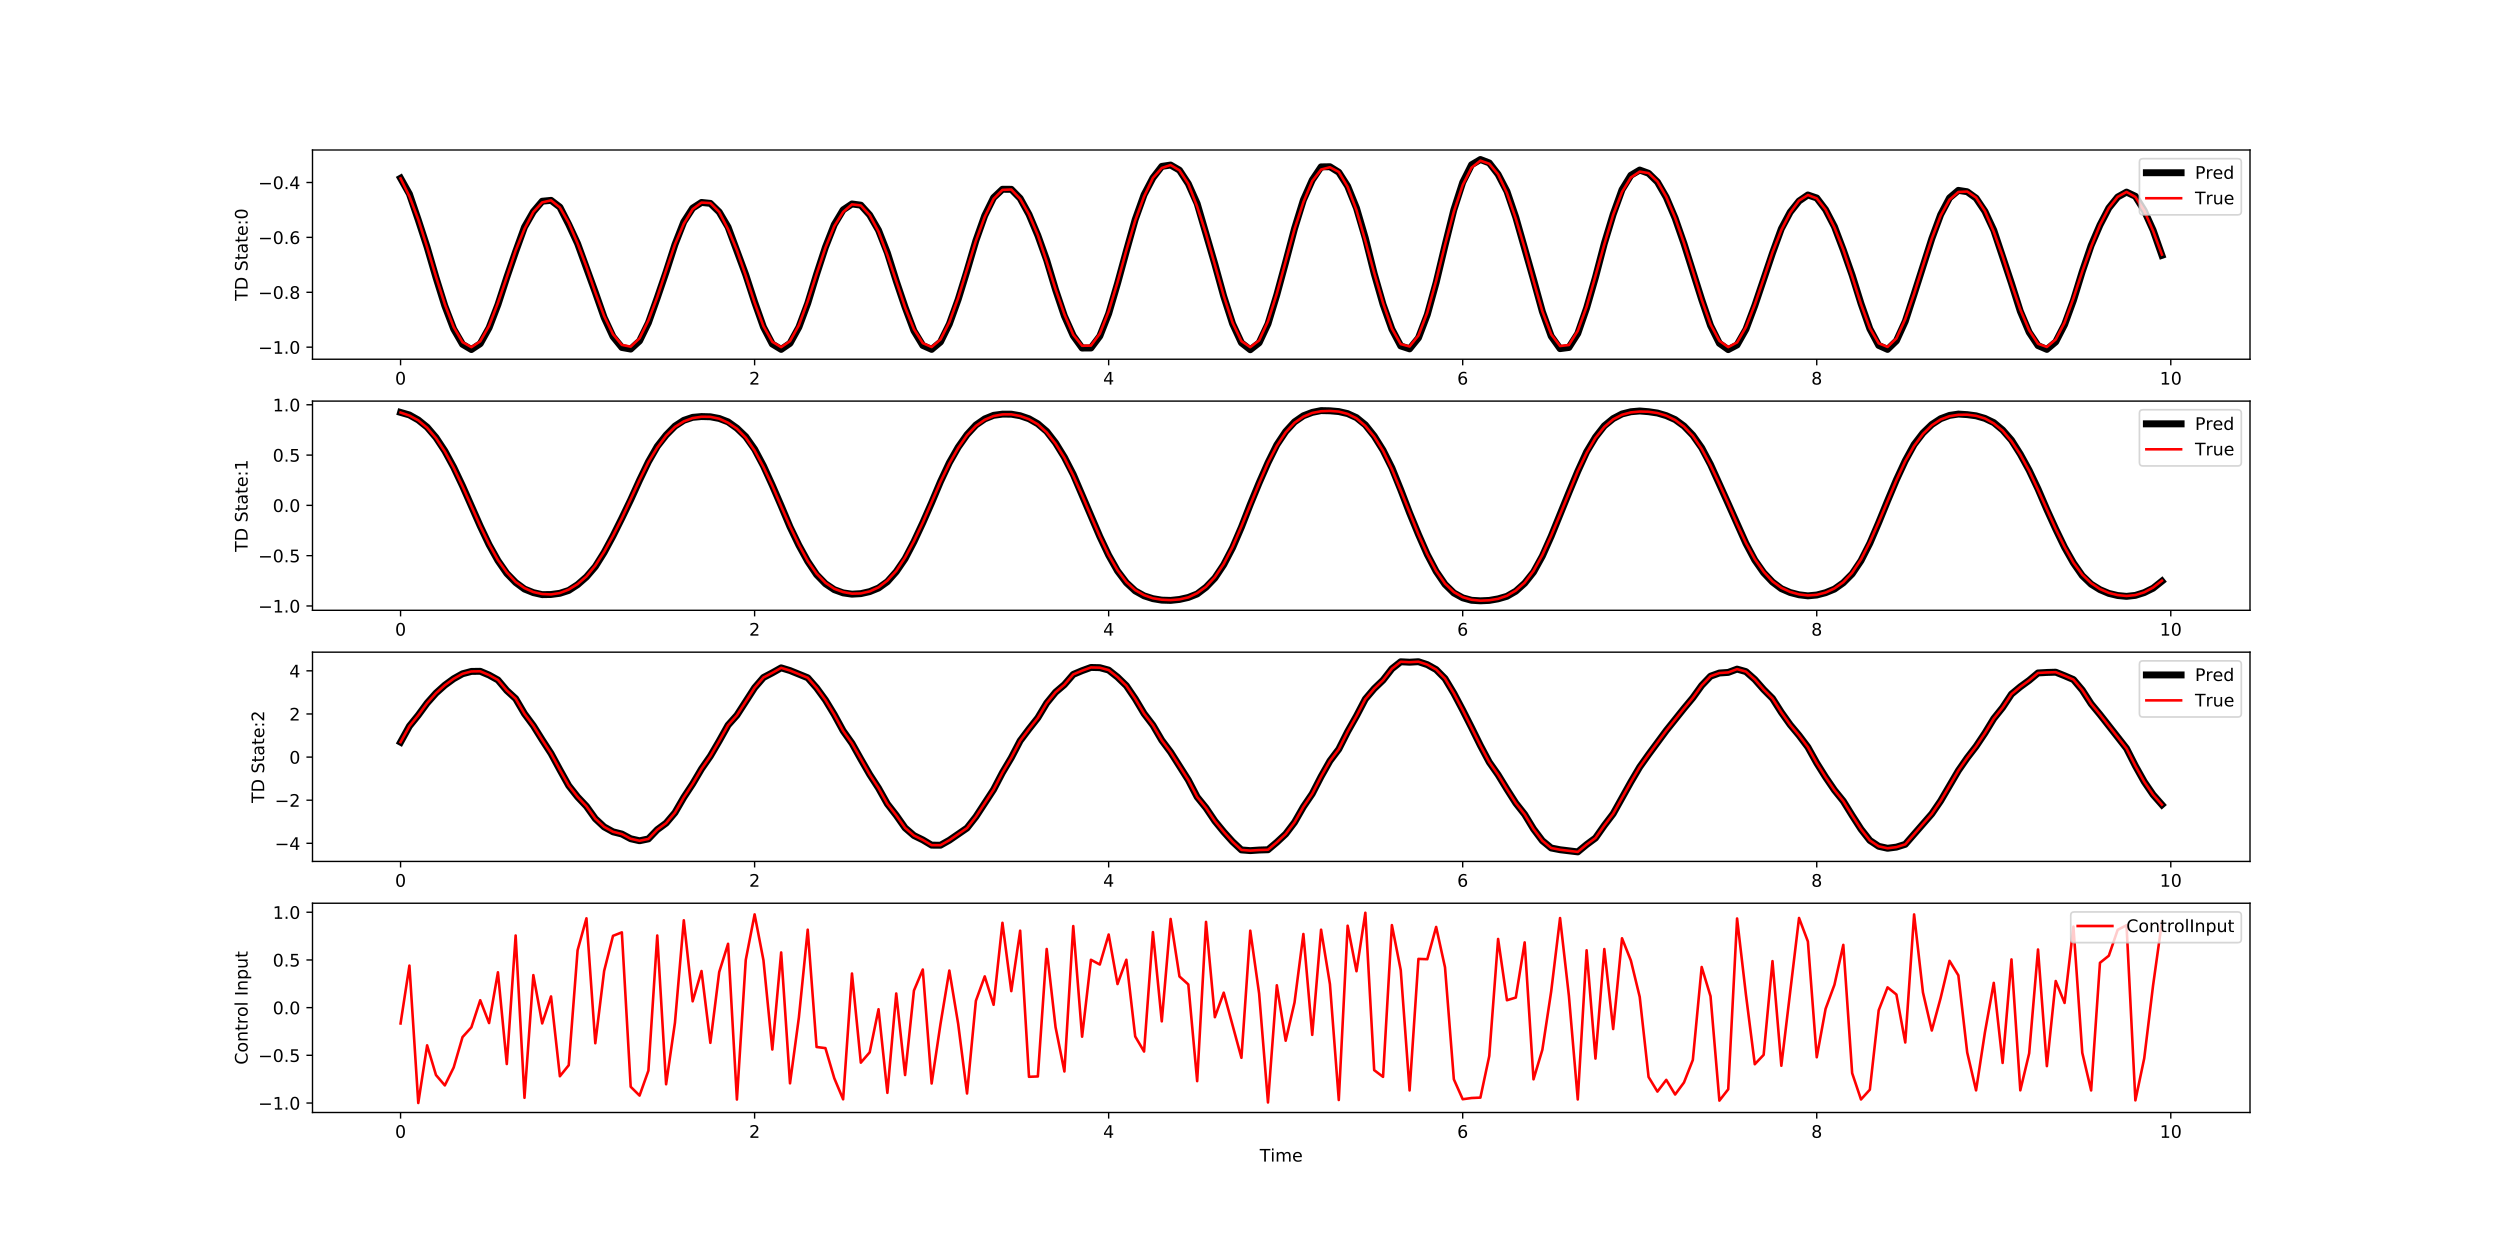 <?xml version="1.0" encoding="utf-8" standalone="no"?>
<!DOCTYPE svg PUBLIC "-//W3C//DTD SVG 1.1//EN"
  "http://www.w3.org/Graphics/SVG/1.1/DTD/svg11.dtd">
<!-- Created with matplotlib (https://matplotlib.org/) -->
<svg height="720pt" version="1.1" viewBox="0 0 1440 720" width="1440pt" xmlns="http://www.w3.org/2000/svg" xmlns:xlink="http://www.w3.org/1999/xlink">
 <defs>
  <style type="text/css">
*{stroke-linecap:butt;stroke-linejoin:round;}
  </style>
 </defs>
 <g id="figure_1">
  <g id="patch_1">
   <path d="M 0 720 
L 1440 720 
L 1440 0 
L 0 0 
z
" style="fill:#ffffff;"/>
  </g>
  <g id="axes_1">
   <g id="patch_2">
    <path d="M 180 206.922 
L 1296 206.922 
L 1296 86.4 
L 180 86.4 
z
" style="fill:#ffffff;"/>
   </g>
   <g id="matplotlib.axis_1">
    <g id="xtick_1">
     <g id="line2d_1">
      <defs>
       <path d="M 0 0 
L 0 3.5 
" id="m5936951e1d" style="stroke:#000000;stroke-width:0.8;"/>
      </defs>
      <g>
       <use style="stroke:#000000;stroke-width:0.8;" x="230.727" xlink:href="#m5936951e1d" y="206.922"/>
      </g>
     </g>
     <g id="text_1">
      <!-- 0 -->
      <defs>
       <path d="M 31.781 66.406 
Q 24.172 66.406 20.328 58.906 
Q 16.5 51.422 16.5 36.375 
Q 16.5 21.391 20.328 13.891 
Q 24.172 6.391 31.781 6.391 
Q 39.453 6.391 43.281 13.891 
Q 47.125 21.391 47.125 36.375 
Q 47.125 51.422 43.281 58.906 
Q 39.453 66.406 31.781 66.406 
z
M 31.781 74.219 
Q 44.047 74.219 50.516 64.516 
Q 56.984 54.828 56.984 36.375 
Q 56.984 17.969 50.516 8.266 
Q 44.047 -1.422 31.781 -1.422 
Q 19.531 -1.422 13.062 8.266 
Q 6.594 17.969 6.594 36.375 
Q 6.594 54.828 13.062 64.516 
Q 19.531 74.219 31.781 74.219 
z
" id="DejaVuSans-48"/>
      </defs>
      <g transform="translate(227.546 221.52)scale(0.1 -0.1)">
       <use xlink:href="#DejaVuSans-48"/>
      </g>
     </g>
    </g>
    <g id="xtick_2">
     <g id="line2d_2">
      <g>
       <use style="stroke:#000000;stroke-width:0.8;" x="434.656" xlink:href="#m5936951e1d" y="206.922"/>
      </g>
     </g>
     <g id="text_2">
      <!-- 2 -->
      <defs>
       <path d="M 19.188 8.297 
L 53.609 8.297 
L 53.609 0 
L 7.328 0 
L 7.328 8.297 
Q 12.938 14.109 22.625 23.891 
Q 32.328 33.688 34.812 36.531 
Q 39.547 41.844 41.422 45.531 
Q 43.312 49.219 43.312 52.781 
Q 43.312 58.594 39.234 62.25 
Q 35.156 65.922 28.609 65.922 
Q 23.969 65.922 18.812 64.312 
Q 13.672 62.703 7.812 59.422 
L 7.812 69.391 
Q 13.766 71.781 18.938 73 
Q 24.125 74.219 28.422 74.219 
Q 39.75 74.219 46.484 68.547 
Q 53.219 62.891 53.219 53.422 
Q 53.219 48.922 51.531 44.891 
Q 49.859 40.875 45.406 35.406 
Q 44.188 33.984 37.641 27.219 
Q 31.109 20.453 19.188 8.297 
z
" id="DejaVuSans-50"/>
      </defs>
      <g transform="translate(431.475 221.52)scale(0.1 -0.1)">
       <use xlink:href="#DejaVuSans-50"/>
      </g>
     </g>
    </g>
    <g id="xtick_3">
     <g id="line2d_3">
      <g>
       <use style="stroke:#000000;stroke-width:0.8;" x="638.585" xlink:href="#m5936951e1d" y="206.922"/>
      </g>
     </g>
     <g id="text_3">
      <!-- 4 -->
      <defs>
       <path d="M 37.797 64.312 
L 12.891 25.391 
L 37.797 25.391 
z
M 35.203 72.906 
L 47.609 72.906 
L 47.609 25.391 
L 58.016 25.391 
L 58.016 17.188 
L 47.609 17.188 
L 47.609 0 
L 37.797 0 
L 37.797 17.188 
L 4.891 17.188 
L 4.891 26.703 
z
" id="DejaVuSans-52"/>
      </defs>
      <g transform="translate(635.403 221.52)scale(0.1 -0.1)">
       <use xlink:href="#DejaVuSans-52"/>
      </g>
     </g>
    </g>
    <g id="xtick_4">
     <g id="line2d_4">
      <g>
       <use style="stroke:#000000;stroke-width:0.8;" x="842.513" xlink:href="#m5936951e1d" y="206.922"/>
      </g>
     </g>
     <g id="text_4">
      <!-- 6 -->
      <defs>
       <path d="M 33.016 40.375 
Q 26.375 40.375 22.484 35.828 
Q 18.609 31.297 18.609 23.391 
Q 18.609 15.531 22.484 10.953 
Q 26.375 6.391 33.016 6.391 
Q 39.656 6.391 43.531 10.953 
Q 47.406 15.531 47.406 23.391 
Q 47.406 31.297 43.531 35.828 
Q 39.656 40.375 33.016 40.375 
z
M 52.594 71.297 
L 52.594 62.312 
Q 48.875 64.062 45.094 64.984 
Q 41.312 65.922 37.594 65.922 
Q 27.828 65.922 22.672 59.328 
Q 17.531 52.734 16.797 39.406 
Q 19.672 43.656 24.016 45.922 
Q 28.375 48.188 33.594 48.188 
Q 44.578 48.188 50.953 41.516 
Q 57.328 34.859 57.328 23.391 
Q 57.328 12.156 50.688 5.359 
Q 44.047 -1.422 33.016 -1.422 
Q 20.359 -1.422 13.672 8.266 
Q 6.984 17.969 6.984 36.375 
Q 6.984 53.656 15.188 63.938 
Q 23.391 74.219 37.203 74.219 
Q 40.922 74.219 44.703 73.484 
Q 48.484 72.75 52.594 71.297 
z
" id="DejaVuSans-54"/>
      </defs>
      <g transform="translate(839.332 221.52)scale(0.1 -0.1)">
       <use xlink:href="#DejaVuSans-54"/>
      </g>
     </g>
    </g>
    <g id="xtick_5">
     <g id="line2d_5">
      <g>
       <use style="stroke:#000000;stroke-width:0.8;" x="1046.442" xlink:href="#m5936951e1d" y="206.922"/>
      </g>
     </g>
     <g id="text_5">
      <!-- 8 -->
      <defs>
       <path d="M 31.781 34.625 
Q 24.75 34.625 20.719 30.859 
Q 16.703 27.094 16.703 20.516 
Q 16.703 13.922 20.719 10.156 
Q 24.75 6.391 31.781 6.391 
Q 38.812 6.391 42.859 10.172 
Q 46.922 13.969 46.922 20.516 
Q 46.922 27.094 42.891 30.859 
Q 38.875 34.625 31.781 34.625 
z
M 21.922 38.812 
Q 15.578 40.375 12.031 44.719 
Q 8.5 49.078 8.5 55.328 
Q 8.5 64.062 14.719 69.141 
Q 20.953 74.219 31.781 74.219 
Q 42.672 74.219 48.875 69.141 
Q 55.078 64.062 55.078 55.328 
Q 55.078 49.078 51.531 44.719 
Q 48 40.375 41.703 38.812 
Q 48.828 37.156 52.797 32.312 
Q 56.781 27.484 56.781 20.516 
Q 56.781 9.906 50.312 4.234 
Q 43.844 -1.422 31.781 -1.422 
Q 19.734 -1.422 13.25 4.234 
Q 6.781 9.906 6.781 20.516 
Q 6.781 27.484 10.781 32.312 
Q 14.797 37.156 21.922 38.812 
z
M 18.312 54.391 
Q 18.312 48.734 21.844 45.562 
Q 25.391 42.391 31.781 42.391 
Q 38.141 42.391 41.719 45.562 
Q 45.312 48.734 45.312 54.391 
Q 45.312 60.062 41.719 63.234 
Q 38.141 66.406 31.781 66.406 
Q 25.391 66.406 21.844 63.234 
Q 18.312 60.062 18.312 54.391 
z
" id="DejaVuSans-56"/>
      </defs>
      <g transform="translate(1043.261 221.52)scale(0.1 -0.1)">
       <use xlink:href="#DejaVuSans-56"/>
      </g>
     </g>
    </g>
    <g id="xtick_6">
     <g id="line2d_6">
      <g>
       <use style="stroke:#000000;stroke-width:0.8;" x="1250.371" xlink:href="#m5936951e1d" y="206.922"/>
      </g>
     </g>
     <g id="text_6">
      <!-- 10 -->
      <defs>
       <path d="M 12.406 8.297 
L 28.516 8.297 
L 28.516 63.922 
L 10.984 60.406 
L 10.984 69.391 
L 28.422 72.906 
L 38.281 72.906 
L 38.281 8.297 
L 54.391 8.297 
L 54.391 0 
L 12.406 0 
z
" id="DejaVuSans-49"/>
      </defs>
      <g transform="translate(1244.008 221.52)scale(0.1 -0.1)">
       <use xlink:href="#DejaVuSans-49"/>
       <use x="63.623" xlink:href="#DejaVuSans-48"/>
      </g>
     </g>
    </g>
   </g>
   <g id="matplotlib.axis_2">
    <g id="ytick_1">
     <g id="line2d_7">
      <defs>
       <path d="M 0 0 
L -3.5 0 
" id="mcf7f818c90" style="stroke:#000000;stroke-width:0.8;"/>
      </defs>
      <g>
       <use style="stroke:#000000;stroke-width:0.8;" x="180" xlink:href="#mcf7f818c90" y="199.974"/>
      </g>
     </g>
     <g id="text_7">
      <!-- −1.0 -->
      <defs>
       <path d="M 10.594 35.5 
L 73.188 35.5 
L 73.188 27.203 
L 10.594 27.203 
z
" id="DejaVuSans-8722"/>
       <path d="M 10.688 12.406 
L 21 12.406 
L 21 0 
L 10.688 0 
z
" id="DejaVuSans-46"/>
      </defs>
      <g transform="translate(148.717 203.773)scale(0.1 -0.1)">
       <use xlink:href="#DejaVuSans-8722"/>
       <use x="83.789" xlink:href="#DejaVuSans-49"/>
       <use x="147.412" xlink:href="#DejaVuSans-46"/>
       <use x="179.199" xlink:href="#DejaVuSans-48"/>
      </g>
     </g>
    </g>
    <g id="ytick_2">
     <g id="line2d_8">
      <g>
       <use style="stroke:#000000;stroke-width:0.8;" x="180" xlink:href="#mcf7f818c90" y="168.355"/>
      </g>
     </g>
     <g id="text_8">
      <!-- −0.8 -->
      <g transform="translate(148.717 172.154)scale(0.1 -0.1)">
       <use xlink:href="#DejaVuSans-8722"/>
       <use x="83.789" xlink:href="#DejaVuSans-48"/>
       <use x="147.412" xlink:href="#DejaVuSans-46"/>
       <use x="179.199" xlink:href="#DejaVuSans-56"/>
      </g>
     </g>
    </g>
    <g id="ytick_3">
     <g id="line2d_9">
      <g>
       <use style="stroke:#000000;stroke-width:0.8;" x="180" xlink:href="#mcf7f818c90" y="136.735"/>
      </g>
     </g>
     <g id="text_9">
      <!-- −0.6 -->
      <g transform="translate(148.717 140.534)scale(0.1 -0.1)">
       <use xlink:href="#DejaVuSans-8722"/>
       <use x="83.789" xlink:href="#DejaVuSans-48"/>
       <use x="147.412" xlink:href="#DejaVuSans-46"/>
       <use x="179.199" xlink:href="#DejaVuSans-54"/>
      </g>
     </g>
    </g>
    <g id="ytick_4">
     <g id="line2d_10">
      <g>
       <use style="stroke:#000000;stroke-width:0.8;" x="180" xlink:href="#mcf7f818c90" y="105.116"/>
      </g>
     </g>
     <g id="text_10">
      <!-- −0.4 -->
      <g transform="translate(148.717 108.915)scale(0.1 -0.1)">
       <use xlink:href="#DejaVuSans-8722"/>
       <use x="83.789" xlink:href="#DejaVuSans-48"/>
       <use x="147.412" xlink:href="#DejaVuSans-46"/>
       <use x="179.199" xlink:href="#DejaVuSans-52"/>
      </g>
     </g>
    </g>
    <g id="text_11">
     <!-- TD State:0 -->
     <defs>
      <path d="M -0.297 72.906 
L 61.375 72.906 
L 61.375 64.594 
L 35.5 64.594 
L 35.5 0 
L 25.594 0 
L 25.594 64.594 
L -0.297 64.594 
z
" id="DejaVuSans-84"/>
      <path d="M 19.672 64.797 
L 19.672 8.109 
L 31.594 8.109 
Q 46.688 8.109 53.688 14.938 
Q 60.688 21.781 60.688 36.531 
Q 60.688 51.172 53.688 57.984 
Q 46.688 64.797 31.594 64.797 
z
M 9.812 72.906 
L 30.078 72.906 
Q 51.266 72.906 61.172 64.094 
Q 71.094 55.281 71.094 36.531 
Q 71.094 17.672 61.125 8.828 
Q 51.172 0 30.078 0 
L 9.812 0 
z
" id="DejaVuSans-68"/>
      <path id="DejaVuSans-32"/>
      <path d="M 53.516 70.516 
L 53.516 60.891 
Q 47.906 63.578 42.922 64.891 
Q 37.938 66.219 33.297 66.219 
Q 25.25 66.219 20.875 63.094 
Q 16.5 59.969 16.5 54.203 
Q 16.5 49.359 19.406 46.891 
Q 22.312 44.438 30.422 42.922 
L 36.375 41.703 
Q 47.406 39.594 52.656 34.297 
Q 57.906 29 57.906 20.125 
Q 57.906 9.516 50.797 4.047 
Q 43.703 -1.422 29.984 -1.422 
Q 24.812 -1.422 18.969 -0.25 
Q 13.141 0.922 6.891 3.219 
L 6.891 13.375 
Q 12.891 10.016 18.656 8.297 
Q 24.422 6.594 29.984 6.594 
Q 38.422 6.594 43.016 9.906 
Q 47.609 13.234 47.609 19.391 
Q 47.609 24.75 44.312 27.781 
Q 41.016 30.812 33.5 32.328 
L 27.484 33.5 
Q 16.453 35.688 11.516 40.375 
Q 6.594 45.062 6.594 53.422 
Q 6.594 63.094 13.406 68.656 
Q 20.219 74.219 32.172 74.219 
Q 37.312 74.219 42.625 73.281 
Q 47.953 72.359 53.516 70.516 
z
" id="DejaVuSans-83"/>
      <path d="M 18.312 70.219 
L 18.312 54.688 
L 36.812 54.688 
L 36.812 47.703 
L 18.312 47.703 
L 18.312 18.016 
Q 18.312 11.328 20.141 9.422 
Q 21.969 7.516 27.594 7.516 
L 36.812 7.516 
L 36.812 0 
L 27.594 0 
Q 17.188 0 13.234 3.875 
Q 9.281 7.766 9.281 18.016 
L 9.281 47.703 
L 2.688 47.703 
L 2.688 54.688 
L 9.281 54.688 
L 9.281 70.219 
z
" id="DejaVuSans-116"/>
      <path d="M 34.281 27.484 
Q 23.391 27.484 19.188 25 
Q 14.984 22.516 14.984 16.5 
Q 14.984 11.719 18.141 8.906 
Q 21.297 6.109 26.703 6.109 
Q 34.188 6.109 38.703 11.406 
Q 43.219 16.703 43.219 25.484 
L 43.219 27.484 
z
M 52.203 31.203 
L 52.203 0 
L 43.219 0 
L 43.219 8.297 
Q 40.141 3.328 35.547 0.953 
Q 30.953 -1.422 24.312 -1.422 
Q 15.922 -1.422 10.953 3.297 
Q 6 8.016 6 15.922 
Q 6 25.141 12.172 29.828 
Q 18.359 34.516 30.609 34.516 
L 43.219 34.516 
L 43.219 35.406 
Q 43.219 41.609 39.141 45 
Q 35.062 48.391 27.688 48.391 
Q 23 48.391 18.547 47.266 
Q 14.109 46.141 10.016 43.891 
L 10.016 52.203 
Q 14.938 54.109 19.578 55.047 
Q 24.219 56 28.609 56 
Q 40.484 56 46.344 49.844 
Q 52.203 43.703 52.203 31.203 
z
" id="DejaVuSans-97"/>
      <path d="M 56.203 29.594 
L 56.203 25.203 
L 14.891 25.203 
Q 15.484 15.922 20.484 11.062 
Q 25.484 6.203 34.422 6.203 
Q 39.594 6.203 44.453 7.469 
Q 49.312 8.734 54.109 11.281 
L 54.109 2.781 
Q 49.266 0.734 44.188 -0.344 
Q 39.109 -1.422 33.891 -1.422 
Q 20.797 -1.422 13.156 6.188 
Q 5.516 13.812 5.516 26.812 
Q 5.516 40.234 12.766 48.109 
Q 20.016 56 32.328 56 
Q 43.359 56 49.781 48.891 
Q 56.203 41.797 56.203 29.594 
z
M 47.219 32.234 
Q 47.125 39.594 43.094 43.984 
Q 39.062 48.391 32.422 48.391 
Q 24.906 48.391 20.391 44.141 
Q 15.875 39.891 15.188 32.172 
z
" id="DejaVuSans-101"/>
      <path d="M 11.719 12.406 
L 22.016 12.406 
L 22.016 0 
L 11.719 0 
z
M 11.719 51.703 
L 22.016 51.703 
L 22.016 39.312 
L 11.719 39.312 
z
" id="DejaVuSans-58"/>
     </defs>
     <g transform="translate(142.637 173.255)rotate(-90)scale(0.1 -0.1)">
      <use xlink:href="#DejaVuSans-84"/>
      <use x="61.084" xlink:href="#DejaVuSans-68"/>
      <use x="138.086" xlink:href="#DejaVuSans-32"/>
      <use x="169.873" xlink:href="#DejaVuSans-83"/>
      <use x="233.35" xlink:href="#DejaVuSans-116"/>
      <use x="272.559" xlink:href="#DejaVuSans-97"/>
      <use x="333.838" xlink:href="#DejaVuSans-116"/>
      <use x="373.047" xlink:href="#DejaVuSans-101"/>
      <use x="434.57" xlink:href="#DejaVuSans-58"/>
      <use x="468.262" xlink:href="#DejaVuSans-48"/>
     </g>
    </g>
   </g>
   <g id="line2d_11">
    <path clip-path="url(#p953b12deca)" d="M 230.727 102.657 
L 235.825 111.732 
L 240.924 126.692 
L 246.022 142.344 
L 251.12 159.827 
L 256.218 176.158 
L 261.317 189.5 
L 266.415 198.309 
L 271.513 201.329 
L 276.611 197.973 
L 281.709 188.802 
L 286.808 175.492 
L 291.906 159.765 
L 297.004 144.943 
L 302.102 130.822 
L 307.201 121.922 
L 312.299 115.914 
L 317.397 115.403 
L 322.495 119.292 
L 327.593 129.287 
L 332.692 140.303 
L 342.888 168.335 
L 347.986 182.881 
L 353.085 193.875 
L 358.183 200.142 
L 363.281 201.069 
L 368.379 196.384 
L 373.477 185.952 
L 378.576 171.567 
L 383.674 156.631 
L 388.772 140.826 
L 393.87 127.79 
L 398.968 119.882 
L 404.067 116.608 
L 409.165 117.145 
L 414.263 122.113 
L 419.361 130.777 
L 429.558 158.299 
L 434.656 173.957 
L 439.754 188.4 
L 444.852 198.146 
L 449.951 201.242 
L 455.049 197.748 
L 460.147 188.459 
L 465.245 174.743 
L 470.344 158.015 
L 475.442 142.403 
L 480.54 129.388 
L 485.638 120.886 
L 490.736 117.486 
L 495.835 118.171 
L 500.933 123.818 
L 506.031 132.64 
L 511.129 145.628 
L 516.228 161.848 
L 521.326 176.925 
L 526.424 190.546 
L 531.522 198.968 
L 536.62 201.238 
L 541.719 196.978 
L 546.817 186.633 
L 551.915 172.457 
L 557.013 155.932 
L 562.111 138.598 
L 567.21 124.191 
L 572.308 113.84 
L 577.406 109.031 
L 582.504 109.041 
L 587.603 114.243 
L 592.701 123.513 
L 597.799 135.615 
L 602.897 149.848 
L 607.995 166.865 
L 613.094 182.02 
L 618.192 193.392 
L 623.29 200.468 
L 628.388 200.442 
L 633.487 193.599 
L 638.585 180.661 
L 643.683 163.306 
L 648.781 144.595 
L 653.879 126.443 
L 658.978 112.19 
L 664.076 102.464 
L 669.174 95.846 
L 674.272 95.065 
L 679.37 98.013 
L 684.469 105.836 
L 689.567 117.272 
L 699.763 152.185 
L 704.862 170.665 
L 709.96 186.444 
L 715.058 197.439 
L 720.156 201.443 
L 725.254 197.465 
L 730.353 186.581 
L 735.451 169.767 
L 740.549 150.957 
L 745.647 131.681 
L 750.746 115.205 
L 755.844 103.741 
L 760.942 96.122 
L 766.04 96.036 
L 771.138 99.216 
L 776.237 107.232 
L 781.335 119.841 
L 786.433 137.188 
L 791.531 157.571 
L 796.63 175.339 
L 801.728 189.611 
L 806.826 199.275 
L 811.924 200.943 
L 817.022 194.629 
L 822.121 181.246 
L 827.219 162.747 
L 832.317 141.405 
L 837.415 120.869 
L 842.513 105.073 
L 847.612 94.912 
L 852.71 91.878 
L 857.808 93.836 
L 862.906 100.443 
L 868.005 110.229 
L 873.103 125.206 
L 883.299 160.999 
L 888.397 179.472 
L 893.496 193.64 
L 898.594 200.812 
L 903.692 200.142 
L 908.79 192.118 
L 913.889 177.392 
L 918.987 159.724 
L 924.085 140.266 
L 929.183 123.466 
L 934.281 109.277 
L 939.38 100.973 
L 944.478 97.95 
L 949.576 99.808 
L 954.674 104.798 
L 959.772 113.636 
L 964.871 125.66 
L 969.969 140.282 
L 980.165 172.541 
L 985.264 187.517 
L 990.362 197.747 
L 995.46 201.376 
L 1000.558 198.687 
L 1005.656 189.664 
L 1010.755 176.033 
L 1020.951 145.787 
L 1026.049 131.763 
L 1031.148 122.21 
L 1036.246 115.79 
L 1041.344 112.306 
L 1046.442 114.042 
L 1051.54 120.767 
L 1056.639 130.549 
L 1061.737 143.986 
L 1066.835 158.522 
L 1071.933 174.855 
L 1077.032 189.399 
L 1082.13 198.959 
L 1087.228 201.247 
L 1092.326 196.3 
L 1097.424 185.105 
L 1102.523 169.428 
L 1112.719 137.482 
L 1117.817 123.663 
L 1122.915 113.993 
L 1128.014 109.653 
L 1133.112 110.441 
L 1138.21 114.115 
L 1143.308 121.712 
L 1148.407 132.598 
L 1158.603 163.193 
L 1163.701 179.312 
L 1168.799 191.376 
L 1173.898 199.057 
L 1178.996 201.243 
L 1184.094 196.925 
L 1189.192 186.992 
L 1194.291 173.031 
L 1199.389 156.423 
L 1204.487 141.447 
L 1209.585 129.625 
L 1214.683 119.806 
L 1219.782 113.486 
L 1224.88 110.657 
L 1229.978 113.052 
L 1235.076 121.262 
L 1240.175 132.547 
L 1245.273 147.075 
L 1245.273 147.075 
" style="fill:none;stroke:#000000;stroke-linecap:square;stroke-width:4;"/>
   </g>
   <g id="line2d_12">
    <path clip-path="url(#p953b12deca)" d="M 230.727 102.741 
L 235.825 113.054 
L 240.924 126.409 
L 246.022 142.433 
L 251.12 159.353 
L 256.218 175.285 
L 261.317 188.423 
L 266.415 197.088 
L 271.513 199.97 
L 276.611 196.621 
L 281.709 187.704 
L 286.808 174.515 
L 291.906 159.705 
L 297.004 144.375 
L 302.102 131.78 
L 307.201 122.077 
L 312.299 116.574 
L 317.397 115.398 
L 322.495 119.496 
L 327.593 128.417 
L 332.692 140.243 
L 337.79 153.689 
L 342.888 168.46 
L 347.986 182.076 
L 353.085 192.575 
L 358.183 198.667 
L 363.281 199.682 
L 368.379 194.867 
L 373.477 184.599 
L 378.576 171.19 
L 383.674 155.796 
L 388.772 140.76 
L 393.87 128.83 
L 398.968 120.459 
L 404.067 116.671 
L 409.165 116.979 
L 414.263 122.122 
L 419.361 131.977 
L 424.46 144.136 
L 429.558 158.774 
L 434.656 174.313 
L 439.754 187.915 
L 444.852 196.895 
L 449.951 199.967 
L 455.049 196.5 
L 460.147 187.353 
L 465.245 173.573 
L 470.344 157.895 
L 475.442 142.699 
L 480.54 130.226 
L 485.638 122.086 
L 490.736 117.701 
L 495.835 118.35 
L 500.933 123.871 
L 506.031 133.372 
L 511.129 146.805 
L 521.326 176.998 
L 526.424 189.62 
L 531.522 197.644 
L 536.62 199.891 
L 541.719 195.562 
L 546.817 185.605 
L 551.915 171.598 
L 562.111 138.73 
L 567.21 124.849 
L 572.308 114.481 
L 577.406 109.372 
L 582.504 109.155 
L 587.603 114.512 
L 592.701 123.479 
L 597.799 135.454 
L 602.897 150.644 
L 607.995 166.61 
L 613.094 181.096 
L 618.192 192.825 
L 623.29 199.162 
L 628.388 199.078 
L 633.487 192.246 
L 638.585 179.407 
L 643.683 162.661 
L 648.781 144.193 
L 653.879 126.997 
L 658.978 113.145 
L 664.076 102.511 
L 669.174 96.769 
L 674.272 95.057 
L 679.37 98.117 
L 684.469 105.887 
L 689.567 118.971 
L 694.665 134.668 
L 704.862 170.391 
L 709.96 185.878 
L 715.058 196.496 
L 720.156 199.97 
L 725.254 196.08 
L 730.353 185.093 
L 735.451 169.158 
L 745.647 131.934 
L 750.746 116.384 
L 755.844 104.269 
L 760.942 97.648 
L 766.04 96.326 
L 771.138 99.035 
L 776.237 107.631 
L 781.335 121.015 
L 786.433 138.663 
L 791.531 157.205 
L 796.63 174.567 
L 801.728 189.279 
L 806.826 198.227 
L 811.924 199.573 
L 817.022 193.257 
L 822.121 180.083 
L 827.219 161.768 
L 832.317 141.11 
L 837.415 121.881 
L 842.513 106.563 
L 847.612 96.549 
L 852.71 92.544 
L 857.808 94.301 
L 862.906 100.373 
L 868.005 111.155 
L 873.103 125.912 
L 878.201 142.906 
L 883.299 161.686 
L 888.397 179.326 
L 893.496 192.633 
L 898.594 199.32 
L 903.692 198.714 
L 908.79 190.591 
L 913.889 176.725 
L 918.987 158.949 
L 924.085 140.716 
L 929.183 123.689 
L 934.281 110.55 
L 939.38 102.215 
L 944.478 98.847 
L 949.576 99.714 
L 954.674 104.608 
L 959.772 113.414 
L 964.871 125.458 
L 969.969 140.031 
L 975.067 156.09 
L 980.165 172.591 
L 985.264 186.887 
L 990.362 196.342 
L 995.46 199.947 
L 1000.558 197.256 
L 1005.656 188.459 
L 1010.755 175.478 
L 1015.853 160.646 
L 1020.951 145.385 
L 1026.049 132.448 
L 1031.148 122.499 
L 1036.246 115.557 
L 1041.344 112.319 
L 1046.442 114.264 
L 1051.54 120.727 
L 1056.639 130.983 
L 1061.737 143.822 
L 1066.835 159.187 
L 1071.933 175.183 
L 1077.032 189.03 
L 1082.13 197.767 
L 1087.228 199.82 
L 1092.326 194.939 
L 1097.424 183.859 
L 1102.523 169.22 
L 1107.621 153.126 
L 1112.719 137.424 
L 1117.817 124.162 
L 1122.915 115.01 
L 1128.014 110.577 
L 1133.112 110.32 
L 1138.21 113.836 
L 1143.308 121.547 
L 1148.407 133.405 
L 1153.505 147.581 
L 1158.603 163.561 
L 1163.701 178.326 
L 1168.799 190.306 
L 1173.898 198.045 
L 1178.996 199.848 
L 1184.094 195.56 
L 1189.192 185.875 
L 1194.291 171.877 
L 1199.389 156.385 
L 1204.487 142.078 
L 1209.585 129.546 
L 1214.683 119.833 
L 1219.782 113.384 
L 1224.88 110.549 
L 1229.978 113.438 
L 1235.076 121.373 
L 1240.175 132.967 
L 1245.273 146.656 
L 1245.273 146.656 
" style="fill:none;stroke:#ff0000;stroke-linecap:square;stroke-width:1.5;"/>
   </g>
   <g id="patch_3">
    <path d="M 180 206.922 
L 180 86.4 
" style="fill:none;stroke:#000000;stroke-linecap:square;stroke-linejoin:miter;stroke-width:0.8;"/>
   </g>
   <g id="patch_4">
    <path d="M 1296 206.922 
L 1296 86.4 
" style="fill:none;stroke:#000000;stroke-linecap:square;stroke-linejoin:miter;stroke-width:0.8;"/>
   </g>
   <g id="patch_5">
    <path d="M 180 206.922 
L 1296 206.922 
" style="fill:none;stroke:#000000;stroke-linecap:square;stroke-linejoin:miter;stroke-width:0.8;"/>
   </g>
   <g id="patch_6">
    <path d="M 180 86.4 
L 1296 86.4 
" style="fill:none;stroke:#000000;stroke-linecap:square;stroke-linejoin:miter;stroke-width:0.8;"/>
   </g>
   <g id="legend_1">
    <g id="patch_7">
     <path d="M 1234.312 123.756 
L 1289 123.756 
Q 1291 123.756 1291 121.756 
L 1291 93.4 
Q 1291 91.4 1289 91.4 
L 1234.312 91.4 
Q 1232.312 91.4 1232.312 93.4 
L 1232.312 121.756 
Q 1232.312 123.756 1234.312 123.756 
z
" style="fill:#ffffff;opacity:0.8;stroke:#cccccc;stroke-linejoin:miter;"/>
    </g>
    <g id="line2d_13">
     <path d="M 1236.312 99.498 
L 1256.312 99.498 
" style="fill:none;stroke:#000000;stroke-linecap:square;stroke-width:4;"/>
    </g>
    <g id="line2d_14"/>
    <g id="text_12">
     <!-- Pred -->
     <defs>
      <path d="M 19.672 64.797 
L 19.672 37.406 
L 32.078 37.406 
Q 38.969 37.406 42.719 40.969 
Q 46.484 44.531 46.484 51.125 
Q 46.484 57.672 42.719 61.234 
Q 38.969 64.797 32.078 64.797 
z
M 9.812 72.906 
L 32.078 72.906 
Q 44.344 72.906 50.609 67.359 
Q 56.891 61.812 56.891 51.125 
Q 56.891 40.328 50.609 34.812 
Q 44.344 29.297 32.078 29.297 
L 19.672 29.297 
L 19.672 0 
L 9.812 0 
z
" id="DejaVuSans-80"/>
      <path d="M 41.109 46.297 
Q 39.594 47.172 37.812 47.578 
Q 36.031 48 33.891 48 
Q 26.266 48 22.188 43.047 
Q 18.109 38.094 18.109 28.812 
L 18.109 0 
L 9.078 0 
L 9.078 54.688 
L 18.109 54.688 
L 18.109 46.188 
Q 20.953 51.172 25.484 53.578 
Q 30.031 56 36.531 56 
Q 37.453 56 38.578 55.875 
Q 39.703 55.766 41.062 55.516 
z
" id="DejaVuSans-114"/>
      <path d="M 45.406 46.391 
L 45.406 75.984 
L 54.391 75.984 
L 54.391 0 
L 45.406 0 
L 45.406 8.203 
Q 42.578 3.328 38.25 0.953 
Q 33.938 -1.422 27.875 -1.422 
Q 17.969 -1.422 11.734 6.484 
Q 5.516 14.406 5.516 27.297 
Q 5.516 40.188 11.734 48.094 
Q 17.969 56 27.875 56 
Q 33.938 56 38.25 53.625 
Q 42.578 51.266 45.406 46.391 
z
M 14.797 27.297 
Q 14.797 17.391 18.875 11.75 
Q 22.953 6.109 30.078 6.109 
Q 37.203 6.109 41.297 11.75 
Q 45.406 17.391 45.406 27.297 
Q 45.406 37.203 41.297 42.844 
Q 37.203 48.484 30.078 48.484 
Q 22.953 48.484 18.875 42.844 
Q 14.797 37.203 14.797 27.297 
z
" id="DejaVuSans-100"/>
     </defs>
     <g transform="translate(1264.312 102.998)scale(0.1 -0.1)">
      <use xlink:href="#DejaVuSans-80"/>
      <use x="60.287" xlink:href="#DejaVuSans-114"/>
      <use x="101.369" xlink:href="#DejaVuSans-101"/>
      <use x="162.893" xlink:href="#DejaVuSans-100"/>
     </g>
    </g>
    <g id="line2d_15">
     <path d="M 1236.312 114.177 
L 1256.312 114.177 
" style="fill:none;stroke:#ff0000;stroke-linecap:square;stroke-width:1.5;"/>
    </g>
    <g id="line2d_16"/>
    <g id="text_13">
     <!-- True -->
     <defs>
      <path d="M 8.5 21.578 
L 8.5 54.688 
L 17.484 54.688 
L 17.484 21.922 
Q 17.484 14.156 20.5 10.266 
Q 23.531 6.391 29.594 6.391 
Q 36.859 6.391 41.078 11.031 
Q 45.312 15.672 45.312 23.688 
L 45.312 54.688 
L 54.297 54.688 
L 54.297 0 
L 45.312 0 
L 45.312 8.406 
Q 42.047 3.422 37.719 1 
Q 33.406 -1.422 27.688 -1.422 
Q 18.266 -1.422 13.375 4.438 
Q 8.5 10.297 8.5 21.578 
z
M 31.109 56 
z
" id="DejaVuSans-117"/>
     </defs>
     <g transform="translate(1264.312 117.677)scale(0.1 -0.1)">
      <use xlink:href="#DejaVuSans-84"/>
      <use x="60.865" xlink:href="#DejaVuSans-114"/>
      <use x="101.979" xlink:href="#DejaVuSans-117"/>
      <use x="165.357" xlink:href="#DejaVuSans-101"/>
     </g>
    </g>
   </g>
  </g>
  <g id="axes_2">
   <g id="patch_8">
    <path d="M 180 351.548 
L 1296 351.548 
L 1296 231.026 
L 180 231.026 
z
" style="fill:#ffffff;"/>
   </g>
   <g id="matplotlib.axis_3">
    <g id="xtick_7">
     <g id="line2d_17">
      <g>
       <use style="stroke:#000000;stroke-width:0.8;" x="230.727" xlink:href="#m5936951e1d" y="351.548"/>
      </g>
     </g>
     <g id="text_14">
      <!-- 0 -->
      <g transform="translate(227.546 366.146)scale(0.1 -0.1)">
       <use xlink:href="#DejaVuSans-48"/>
      </g>
     </g>
    </g>
    <g id="xtick_8">
     <g id="line2d_18">
      <g>
       <use style="stroke:#000000;stroke-width:0.8;" x="434.656" xlink:href="#m5936951e1d" y="351.548"/>
      </g>
     </g>
     <g id="text_15">
      <!-- 2 -->
      <g transform="translate(431.475 366.146)scale(0.1 -0.1)">
       <use xlink:href="#DejaVuSans-50"/>
      </g>
     </g>
    </g>
    <g id="xtick_9">
     <g id="line2d_19">
      <g>
       <use style="stroke:#000000;stroke-width:0.8;" x="638.585" xlink:href="#m5936951e1d" y="351.548"/>
      </g>
     </g>
     <g id="text_16">
      <!-- 4 -->
      <g transform="translate(635.403 366.146)scale(0.1 -0.1)">
       <use xlink:href="#DejaVuSans-52"/>
      </g>
     </g>
    </g>
    <g id="xtick_10">
     <g id="line2d_20">
      <g>
       <use style="stroke:#000000;stroke-width:0.8;" x="842.513" xlink:href="#m5936951e1d" y="351.548"/>
      </g>
     </g>
     <g id="text_17">
      <!-- 6 -->
      <g transform="translate(839.332 366.146)scale(0.1 -0.1)">
       <use xlink:href="#DejaVuSans-54"/>
      </g>
     </g>
    </g>
    <g id="xtick_11">
     <g id="line2d_21">
      <g>
       <use style="stroke:#000000;stroke-width:0.8;" x="1046.442" xlink:href="#m5936951e1d" y="351.548"/>
      </g>
     </g>
     <g id="text_18">
      <!-- 8 -->
      <g transform="translate(1043.261 366.146)scale(0.1 -0.1)">
       <use xlink:href="#DejaVuSans-56"/>
      </g>
     </g>
    </g>
    <g id="xtick_12">
     <g id="line2d_22">
      <g>
       <use style="stroke:#000000;stroke-width:0.8;" x="1250.371" xlink:href="#m5936951e1d" y="351.548"/>
      </g>
     </g>
     <g id="text_19">
      <!-- 10 -->
      <g transform="translate(1244.008 366.146)scale(0.1 -0.1)">
       <use xlink:href="#DejaVuSans-49"/>
       <use x="63.623" xlink:href="#DejaVuSans-48"/>
      </g>
     </g>
    </g>
   </g>
   <g id="matplotlib.axis_4">
    <g id="ytick_5">
     <g id="line2d_23">
      <g>
       <use style="stroke:#000000;stroke-width:0.8;" x="180" xlink:href="#mcf7f818c90" y="349.036"/>
      </g>
     </g>
     <g id="text_20">
      <!-- −1.0 -->
      <g transform="translate(148.717 352.835)scale(0.1 -0.1)">
       <use xlink:href="#DejaVuSans-8722"/>
       <use x="83.789" xlink:href="#DejaVuSans-49"/>
       <use x="147.412" xlink:href="#DejaVuSans-46"/>
       <use x="179.199" xlink:href="#DejaVuSans-48"/>
      </g>
     </g>
    </g>
    <g id="ytick_6">
     <g id="line2d_24">
      <g>
       <use style="stroke:#000000;stroke-width:0.8;" x="180" xlink:href="#mcf7f818c90" y="320.065"/>
      </g>
     </g>
     <g id="text_21">
      <!-- −0.5 -->
      <defs>
       <path d="M 10.797 72.906 
L 49.516 72.906 
L 49.516 64.594 
L 19.828 64.594 
L 19.828 46.734 
Q 21.969 47.469 24.109 47.828 
Q 26.266 48.188 28.422 48.188 
Q 40.625 48.188 47.75 41.5 
Q 54.891 34.812 54.891 23.391 
Q 54.891 11.625 47.562 5.094 
Q 40.234 -1.422 26.906 -1.422 
Q 22.312 -1.422 17.547 -0.641 
Q 12.797 0.141 7.719 1.703 
L 7.719 11.625 
Q 12.109 9.234 16.797 8.062 
Q 21.484 6.891 26.703 6.891 
Q 35.156 6.891 40.078 11.328 
Q 45.016 15.766 45.016 23.391 
Q 45.016 31 40.078 35.438 
Q 35.156 39.891 26.703 39.891 
Q 22.75 39.891 18.812 39.016 
Q 14.891 38.141 10.797 36.281 
z
" id="DejaVuSans-53"/>
      </defs>
      <g transform="translate(148.717 323.864)scale(0.1 -0.1)">
       <use xlink:href="#DejaVuSans-8722"/>
       <use x="83.789" xlink:href="#DejaVuSans-48"/>
       <use x="147.412" xlink:href="#DejaVuSans-46"/>
       <use x="179.199" xlink:href="#DejaVuSans-53"/>
      </g>
     </g>
    </g>
    <g id="ytick_7">
     <g id="line2d_25">
      <g>
       <use style="stroke:#000000;stroke-width:0.8;" x="180" xlink:href="#mcf7f818c90" y="291.094"/>
      </g>
     </g>
     <g id="text_22">
      <!-- 0.0 -->
      <g transform="translate(157.097 294.893)scale(0.1 -0.1)">
       <use xlink:href="#DejaVuSans-48"/>
       <use x="63.623" xlink:href="#DejaVuSans-46"/>
       <use x="95.41" xlink:href="#DejaVuSans-48"/>
      </g>
     </g>
    </g>
    <g id="ytick_8">
     <g id="line2d_26">
      <g>
       <use style="stroke:#000000;stroke-width:0.8;" x="180" xlink:href="#mcf7f818c90" y="262.123"/>
      </g>
     </g>
     <g id="text_23">
      <!-- 0.5 -->
      <g transform="translate(157.097 265.922)scale(0.1 -0.1)">
       <use xlink:href="#DejaVuSans-48"/>
       <use x="63.623" xlink:href="#DejaVuSans-46"/>
       <use x="95.41" xlink:href="#DejaVuSans-53"/>
      </g>
     </g>
    </g>
    <g id="ytick_9">
     <g id="line2d_27">
      <g>
       <use style="stroke:#000000;stroke-width:0.8;" x="180" xlink:href="#mcf7f818c90" y="233.152"/>
      </g>
     </g>
     <g id="text_24">
      <!-- 1.0 -->
      <g transform="translate(157.097 236.952)scale(0.1 -0.1)">
       <use xlink:href="#DejaVuSans-49"/>
       <use x="63.623" xlink:href="#DejaVuSans-46"/>
       <use x="95.41" xlink:href="#DejaVuSans-48"/>
      </g>
     </g>
    </g>
    <g id="text_25">
     <!-- TD State:1 -->
     <g transform="translate(142.637 317.881)rotate(-90)scale(0.1 -0.1)">
      <use xlink:href="#DejaVuSans-84"/>
      <use x="61.084" xlink:href="#DejaVuSans-68"/>
      <use x="138.086" xlink:href="#DejaVuSans-32"/>
      <use x="169.873" xlink:href="#DejaVuSans-83"/>
      <use x="233.35" xlink:href="#DejaVuSans-116"/>
      <use x="272.559" xlink:href="#DejaVuSans-97"/>
      <use x="333.838" xlink:href="#DejaVuSans-116"/>
      <use x="373.047" xlink:href="#DejaVuSans-101"/>
      <use x="434.57" xlink:href="#DejaVuSans-58"/>
      <use x="468.262" xlink:href="#DejaVuSans-49"/>
     </g>
    </g>
   </g>
   <g id="line2d_28">
    <path clip-path="url(#p2762734b83)" d="M 230.727 237.549 
L 235.825 239.019 
L 240.924 241.904 
L 246.022 246.034 
L 251.12 252.01 
L 256.218 259.75 
L 261.317 269.134 
L 266.415 279.89 
L 276.611 303.019 
L 281.709 313.765 
L 286.808 322.897 
L 291.906 330.272 
L 297.004 335.506 
L 302.102 339.291 
L 307.201 341.353 
L 312.299 342.514 
L 317.397 342.429 
L 322.495 341.735 
L 327.593 340.083 
L 332.692 336.771 
L 337.79 332.313 
L 342.888 326.367 
L 347.986 318.193 
L 353.085 308.717 
L 358.183 298.471 
L 363.281 287.876 
L 368.379 276.62 
L 373.477 266.042 
L 378.576 257.134 
L 383.674 250.62 
L 388.772 245.438 
L 393.87 242.115 
L 398.968 240.394 
L 404.067 239.93 
L 409.165 240.067 
L 414.263 241.036 
L 419.361 243.001 
L 424.46 246.643 
L 429.558 251.523 
L 434.656 258.753 
L 439.754 268.359 
L 444.852 279.566 
L 449.951 291.345 
L 455.049 303.495 
L 460.147 314.057 
L 465.245 323.318 
L 470.344 330.964 
L 475.442 336.222 
L 480.54 339.644 
L 485.638 341.501 
L 490.736 342.238 
L 495.835 341.937 
L 500.933 340.775 
L 506.031 338.706 
L 511.129 335.055 
L 516.228 329.298 
L 521.326 321.82 
L 526.424 312.043 
L 531.522 301.119 
L 536.62 289.543 
L 541.719 277.42 
L 546.817 266.535 
L 551.915 257.594 
L 557.013 250.355 
L 562.111 244.813 
L 567.21 241.289 
L 572.308 239.229 
L 577.406 238.546 
L 582.504 238.566 
L 587.603 239.457 
L 592.701 241.203 
L 597.799 244.104 
L 602.897 248.488 
L 607.995 255.077 
L 613.094 263.375 
L 618.192 273.266 
L 633.487 309.027 
L 638.585 319.796 
L 643.683 328.837 
L 648.781 335.608 
L 653.879 340.355 
L 658.978 343.198 
L 664.076 344.831 
L 669.174 345.679 
L 674.272 345.83 
L 679.37 345.283 
L 684.469 344.135 
L 689.567 342.119 
L 694.665 338.257 
L 699.763 332.939 
L 704.862 325.268 
L 709.96 315.481 
L 715.058 303.637 
L 720.156 290.528 
L 725.254 278.149 
L 730.353 266.541 
L 735.451 256.235 
L 740.549 248.586 
L 745.647 243.003 
L 750.746 239.487 
L 755.844 237.536 
L 760.942 236.504 
L 766.04 236.615 
L 771.138 237.062 
L 776.237 238.237 
L 781.335 240.561 
L 786.433 244.724 
L 791.531 251.144 
L 796.63 259.315 
L 801.728 269.507 
L 806.826 282.131 
L 811.924 295.431 
L 817.022 307.801 
L 822.121 319.412 
L 827.219 329.092 
L 832.317 336.558 
L 837.415 341.54 
L 842.513 344.352 
L 847.612 345.762 
L 852.71 346.07 
L 857.808 345.844 
L 862.906 344.94 
L 868.005 343.472 
L 873.103 340.526 
L 878.201 335.963 
L 883.299 329.543 
L 888.397 320.297 
L 893.496 308.846 
L 903.692 283.732 
L 908.79 271.499 
L 913.889 260.299 
L 918.987 251.811 
L 924.085 245.283 
L 929.183 241.11 
L 934.281 238.446 
L 939.38 237.166 
L 944.478 236.725 
L 949.576 237.143 
L 954.674 237.897 
L 959.772 239.407 
L 964.871 241.673 
L 969.969 245.389 
L 975.067 250.689 
L 980.165 257.94 
L 985.264 267.569 
L 995.46 290.165 
L 1005.656 312.997 
L 1010.755 322.58 
L 1015.853 329.862 
L 1020.951 335.234 
L 1026.049 339.077 
L 1031.148 341.285 
L 1036.246 342.597 
L 1041.344 343.213 
L 1046.442 342.73 
L 1051.54 341.399 
L 1056.639 339.314 
L 1061.737 335.691 
L 1066.835 330.559 
L 1071.933 322.96 
L 1077.032 312.926 
L 1082.13 300.999 
L 1087.228 288.519 
L 1092.326 276.395 
L 1097.424 265.391 
L 1102.523 256.072 
L 1107.621 249.412 
L 1112.719 244.503 
L 1117.817 241.171 
L 1122.915 239.274 
L 1128.014 238.504 
L 1133.112 238.829 
L 1138.21 239.506 
L 1143.308 240.985 
L 1148.407 243.423 
L 1153.505 247.678 
L 1158.603 253.531 
L 1163.701 261.604 
L 1168.799 270.902 
L 1173.898 281.636 
L 1178.996 293.521 
L 1184.094 304.714 
L 1189.192 315.266 
L 1194.291 324.24 
L 1199.389 331.567 
L 1204.487 336.481 
L 1209.585 339.643 
L 1214.683 341.799 
L 1219.782 343.015 
L 1224.88 343.509 
L 1229.978 342.937 
L 1235.076 341.335 
L 1240.175 338.815 
L 1245.273 334.748 
L 1245.273 334.748 
" style="fill:none;stroke:#000000;stroke-linecap:square;stroke-width:4;"/>
   </g>
   <g id="line2d_29">
    <path clip-path="url(#p2762734b83)" d="M 230.727 237.618 
L 235.825 239.357 
L 240.924 242.13 
L 246.022 246.383 
L 251.12 252.318 
L 256.218 260.003 
L 261.317 269.353 
L 266.415 280.073 
L 276.611 302.963 
L 281.709 313.474 
L 286.808 322.625 
L 291.906 329.726 
L 297.004 335.209 
L 302.102 338.755 
L 307.201 341.027 
L 312.299 342.16 
L 317.397 342.389 
L 322.495 341.572 
L 327.593 339.584 
L 332.692 336.455 
L 337.79 332.057 
L 342.888 325.808 
L 347.986 317.873 
L 353.085 308.612 
L 358.183 298.528 
L 368.379 276.485 
L 373.477 266.17 
L 378.576 257.759 
L 383.674 250.918 
L 388.772 245.884 
L 393.87 242.703 
L 398.968 240.817 
L 404.067 240.047 
L 409.165 240.107 
L 414.263 241.171 
L 419.361 243.483 
L 424.46 246.905 
L 429.558 252.084 
L 434.656 259.449 
L 439.754 268.899 
L 444.852 279.715 
L 449.951 291.634 
L 455.049 303.174 
L 460.147 313.779 
L 465.245 323.151 
L 470.344 330.455 
L 475.442 335.725 
L 480.54 339.144 
L 485.638 341.025 
L 490.736 341.937 
L 495.835 341.806 
L 500.933 340.634 
L 506.031 338.347 
L 511.129 334.435 
L 516.228 328.866 
L 521.326 321.175 
L 526.424 311.718 
L 531.522 301.004 
L 541.719 277.501 
L 546.817 266.958 
L 551.915 257.973 
L 557.013 250.632 
L 562.111 245.298 
L 567.21 241.773 
L 572.308 239.624 
L 577.406 238.698 
L 582.504 238.661 
L 587.603 239.63 
L 592.701 241.467 
L 597.799 244.392 
L 602.897 249.044 
L 607.995 255.493 
L 613.094 263.637 
L 618.192 273.868 
L 623.29 285.228 
L 628.388 297.255 
L 633.487 308.987 
L 638.585 319.671 
L 643.683 328.48 
L 648.781 335.265 
L 653.879 339.921 
L 658.978 342.815 
L 664.076 344.605 
L 669.174 345.431 
L 674.272 345.659 
L 679.37 345.246 
L 684.469 344.074 
L 689.567 341.68 
L 694.665 338.006 
L 699.763 332.463 
L 704.862 324.841 
L 709.96 315.01 
L 715.058 303.181 
L 725.254 278.313 
L 730.353 266.553 
L 735.451 256.725 
L 740.549 248.991 
L 745.647 243.472 
L 750.746 239.99 
L 755.844 237.855 
L 760.942 236.877 
L 766.04 236.697 
L 771.138 237.072 
L 776.237 238.401 
L 781.335 240.934 
L 786.433 245.279 
L 791.531 251.462 
L 796.63 259.592 
L 801.728 270.145 
L 806.826 282.504 
L 817.022 307.804 
L 822.121 319.23 
L 827.219 328.864 
L 832.317 336.2 
L 837.415 341.069 
L 842.513 343.964 
L 847.612 345.461 
L 852.71 345.979 
L 857.808 345.757 
L 862.906 344.924 
L 868.005 343.176 
L 873.103 340.172 
L 878.201 335.661 
L 883.299 328.899 
L 888.397 319.724 
L 893.496 308.545 
L 898.594 296.36 
L 908.79 271.43 
L 913.889 260.848 
L 918.987 252.155 
L 924.085 245.872 
L 929.183 241.514 
L 934.281 238.904 
L 939.38 237.538 
L 944.478 237.045 
L 949.576 237.169 
L 954.674 237.909 
L 959.772 239.423 
L 964.871 241.912 
L 969.969 245.672 
L 975.067 251.03 
L 980.165 258.502 
L 985.264 268.011 
L 990.362 278.746 
L 995.46 290.03 
L 1000.558 301.793 
L 1005.656 312.802 
L 1010.755 322.074 
L 1015.853 329.337 
L 1020.951 334.891 
L 1026.049 338.585 
L 1031.148 340.935 
L 1036.246 342.359 
L 1041.344 342.966 
L 1046.442 342.605 
L 1051.54 341.315 
L 1056.639 338.956 
L 1061.737 335.381 
L 1066.835 329.937 
L 1071.933 322.244 
L 1077.032 312.277 
L 1082.13 300.742 
L 1092.326 276.588 
L 1097.424 265.608 
L 1102.523 256.756 
L 1107.621 249.925 
L 1112.719 244.931 
L 1117.817 241.619 
L 1122.915 239.724 
L 1128.014 238.909 
L 1133.112 238.864 
L 1138.21 239.502 
L 1143.308 241.047 
L 1148.407 243.85 
L 1153.505 248.007 
L 1158.603 254.102 
L 1163.701 261.829 
L 1168.799 271.143 
L 1173.898 282.071 
L 1184.094 304.69 
L 1189.192 315.012 
L 1194.291 324.068 
L 1199.389 331.045 
L 1204.487 335.912 
L 1209.585 339.311 
L 1214.683 341.502 
L 1219.782 342.77 
L 1224.88 343.284 
L 1229.978 342.76 
L 1235.076 341.178 
L 1240.175 338.452 
L 1245.273 334.483 
L 1245.273 334.483 
" style="fill:none;stroke:#ff0000;stroke-linecap:square;stroke-width:1.5;"/>
   </g>
   <g id="patch_9">
    <path d="M 180 351.548 
L 180 231.026 
" style="fill:none;stroke:#000000;stroke-linecap:square;stroke-linejoin:miter;stroke-width:0.8;"/>
   </g>
   <g id="patch_10">
    <path d="M 1296 351.548 
L 1296 231.026 
" style="fill:none;stroke:#000000;stroke-linecap:square;stroke-linejoin:miter;stroke-width:0.8;"/>
   </g>
   <g id="patch_11">
    <path d="M 180 351.548 
L 1296 351.548 
" style="fill:none;stroke:#000000;stroke-linecap:square;stroke-linejoin:miter;stroke-width:0.8;"/>
   </g>
   <g id="patch_12">
    <path d="M 180 231.026 
L 1296 231.026 
" style="fill:none;stroke:#000000;stroke-linecap:square;stroke-linejoin:miter;stroke-width:0.8;"/>
   </g>
   <g id="legend_2">
    <g id="patch_13">
     <path d="M 1234.312 268.382 
L 1289 268.382 
Q 1291 268.382 1291 266.382 
L 1291 238.026 
Q 1291 236.026 1289 236.026 
L 1234.312 236.026 
Q 1232.312 236.026 1232.312 238.026 
L 1232.312 266.382 
Q 1232.312 268.382 1234.312 268.382 
z
" style="fill:#ffffff;opacity:0.8;stroke:#cccccc;stroke-linejoin:miter;"/>
    </g>
    <g id="line2d_30">
     <path d="M 1236.312 244.125 
L 1256.312 244.125 
" style="fill:none;stroke:#000000;stroke-linecap:square;stroke-width:4;"/>
    </g>
    <g id="line2d_31"/>
    <g id="text_26">
     <!-- Pred -->
     <g transform="translate(1264.312 247.625)scale(0.1 -0.1)">
      <use xlink:href="#DejaVuSans-80"/>
      <use x="60.287" xlink:href="#DejaVuSans-114"/>
      <use x="101.369" xlink:href="#DejaVuSans-101"/>
      <use x="162.893" xlink:href="#DejaVuSans-100"/>
     </g>
    </g>
    <g id="line2d_32">
     <path d="M 1236.312 258.803 
L 1256.312 258.803 
" style="fill:none;stroke:#ff0000;stroke-linecap:square;stroke-width:1.5;"/>
    </g>
    <g id="line2d_33"/>
    <g id="text_27">
     <!-- True -->
     <g transform="translate(1264.312 262.303)scale(0.1 -0.1)">
      <use xlink:href="#DejaVuSans-84"/>
      <use x="60.865" xlink:href="#DejaVuSans-114"/>
      <use x="101.979" xlink:href="#DejaVuSans-117"/>
      <use x="165.357" xlink:href="#DejaVuSans-101"/>
     </g>
    </g>
   </g>
  </g>
  <g id="axes_3">
   <g id="patch_14">
    <path d="M 180 496.174 
L 1296 496.174 
L 1296 375.652 
L 180 375.652 
z
" style="fill:#ffffff;"/>
   </g>
   <g id="matplotlib.axis_5">
    <g id="xtick_13">
     <g id="line2d_34">
      <g>
       <use style="stroke:#000000;stroke-width:0.8;" x="230.727" xlink:href="#m5936951e1d" y="496.174"/>
      </g>
     </g>
     <g id="text_28">
      <!-- 0 -->
      <g transform="translate(227.546 510.772)scale(0.1 -0.1)">
       <use xlink:href="#DejaVuSans-48"/>
      </g>
     </g>
    </g>
    <g id="xtick_14">
     <g id="line2d_35">
      <g>
       <use style="stroke:#000000;stroke-width:0.8;" x="434.656" xlink:href="#m5936951e1d" y="496.174"/>
      </g>
     </g>
     <g id="text_29">
      <!-- 2 -->
      <g transform="translate(431.475 510.772)scale(0.1 -0.1)">
       <use xlink:href="#DejaVuSans-50"/>
      </g>
     </g>
    </g>
    <g id="xtick_15">
     <g id="line2d_36">
      <g>
       <use style="stroke:#000000;stroke-width:0.8;" x="638.585" xlink:href="#m5936951e1d" y="496.174"/>
      </g>
     </g>
     <g id="text_30">
      <!-- 4 -->
      <g transform="translate(635.403 510.772)scale(0.1 -0.1)">
       <use xlink:href="#DejaVuSans-52"/>
      </g>
     </g>
    </g>
    <g id="xtick_16">
     <g id="line2d_37">
      <g>
       <use style="stroke:#000000;stroke-width:0.8;" x="842.513" xlink:href="#m5936951e1d" y="496.174"/>
      </g>
     </g>
     <g id="text_31">
      <!-- 6 -->
      <g transform="translate(839.332 510.772)scale(0.1 -0.1)">
       <use xlink:href="#DejaVuSans-54"/>
      </g>
     </g>
    </g>
    <g id="xtick_17">
     <g id="line2d_38">
      <g>
       <use style="stroke:#000000;stroke-width:0.8;" x="1046.442" xlink:href="#m5936951e1d" y="496.174"/>
      </g>
     </g>
     <g id="text_32">
      <!-- 8 -->
      <g transform="translate(1043.261 510.772)scale(0.1 -0.1)">
       <use xlink:href="#DejaVuSans-56"/>
      </g>
     </g>
    </g>
    <g id="xtick_18">
     <g id="line2d_39">
      <g>
       <use style="stroke:#000000;stroke-width:0.8;" x="1250.371" xlink:href="#m5936951e1d" y="496.174"/>
      </g>
     </g>
     <g id="text_33">
      <!-- 10 -->
      <g transform="translate(1244.008 510.772)scale(0.1 -0.1)">
       <use xlink:href="#DejaVuSans-49"/>
       <use x="63.623" xlink:href="#DejaVuSans-48"/>
      </g>
     </g>
    </g>
   </g>
   <g id="matplotlib.axis_6">
    <g id="ytick_10">
     <g id="line2d_40">
      <g>
       <use style="stroke:#000000;stroke-width:0.8;" x="180" xlink:href="#mcf7f818c90" y="485.747"/>
      </g>
     </g>
     <g id="text_34">
      <!-- −4 -->
      <g transform="translate(158.258 489.546)scale(0.1 -0.1)">
       <use xlink:href="#DejaVuSans-8722"/>
       <use x="83.789" xlink:href="#DejaVuSans-52"/>
      </g>
     </g>
    </g>
    <g id="ytick_11">
     <g id="line2d_41">
      <g>
       <use style="stroke:#000000;stroke-width:0.8;" x="180" xlink:href="#mcf7f818c90" y="460.914"/>
      </g>
     </g>
     <g id="text_35">
      <!-- −2 -->
      <g transform="translate(158.258 464.713)scale(0.1 -0.1)">
       <use xlink:href="#DejaVuSans-8722"/>
       <use x="83.789" xlink:href="#DejaVuSans-50"/>
      </g>
     </g>
    </g>
    <g id="ytick_12">
     <g id="line2d_42">
      <g>
       <use style="stroke:#000000;stroke-width:0.8;" x="180" xlink:href="#mcf7f818c90" y="436.081"/>
      </g>
     </g>
     <g id="text_36">
      <!-- 0 -->
      <g transform="translate(166.637 439.88)scale(0.1 -0.1)">
       <use xlink:href="#DejaVuSans-48"/>
      </g>
     </g>
    </g>
    <g id="ytick_13">
     <g id="line2d_43">
      <g>
       <use style="stroke:#000000;stroke-width:0.8;" x="180" xlink:href="#mcf7f818c90" y="411.248"/>
      </g>
     </g>
     <g id="text_37">
      <!-- 2 -->
      <g transform="translate(166.637 415.047)scale(0.1 -0.1)">
       <use xlink:href="#DejaVuSans-50"/>
      </g>
     </g>
    </g>
    <g id="ytick_14">
     <g id="line2d_44">
      <g>
       <use style="stroke:#000000;stroke-width:0.8;" x="180" xlink:href="#mcf7f818c90" y="386.415"/>
      </g>
     </g>
     <g id="text_38">
      <!-- 4 -->
      <g transform="translate(166.637 390.214)scale(0.1 -0.1)">
       <use xlink:href="#DejaVuSans-52"/>
      </g>
     </g>
    </g>
    <g id="text_39">
     <!-- TD State:2 -->
     <g transform="translate(152.178 462.507)rotate(-90)scale(0.1 -0.1)">
      <use xlink:href="#DejaVuSans-84"/>
      <use x="61.084" xlink:href="#DejaVuSans-68"/>
      <use x="138.086" xlink:href="#DejaVuSans-32"/>
      <use x="169.873" xlink:href="#DejaVuSans-83"/>
      <use x="233.35" xlink:href="#DejaVuSans-116"/>
      <use x="272.559" xlink:href="#DejaVuSans-97"/>
      <use x="333.838" xlink:href="#DejaVuSans-116"/>
      <use x="373.047" xlink:href="#DejaVuSans-101"/>
      <use x="434.57" xlink:href="#DejaVuSans-58"/>
      <use x="468.262" xlink:href="#DejaVuSans-50"/>
     </g>
    </g>
   </g>
   <g id="line2d_45">
    <path clip-path="url(#ped098a58ec)" d="M 230.727 427.487 
L 235.825 418.234 
L 240.924 411.942 
L 246.022 404.974 
L 251.12 399.25 
L 256.218 394.663 
L 261.317 390.938 
L 266.415 388.093 
L 271.513 386.743 
L 276.611 386.667 
L 281.709 388.835 
L 286.808 391.672 
L 291.906 397.729 
L 297.004 402.411 
L 302.102 411.103 
L 307.201 417.979 
L 312.299 426.143 
L 317.397 433.996 
L 322.495 443.4 
L 327.593 452.56 
L 332.692 459.01 
L 337.79 464.41 
L 342.888 471.549 
L 347.986 476.302 
L 353.085 479.119 
L 358.183 480.408 
L 363.281 483.117 
L 368.379 484.279 
L 373.477 483.21 
L 378.576 477.884 
L 383.674 474.124 
L 388.772 468.095 
L 393.87 459.277 
L 398.968 451.531 
L 404.067 442.88 
L 409.165 435.526 
L 414.263 426.805 
L 419.361 417.685 
L 424.46 411.974 
L 434.656 396.139 
L 439.754 390.231 
L 444.852 387.549 
L 449.951 384.687 
L 455.049 386.241 
L 465.245 390.396 
L 470.344 396.203 
L 475.442 403.188 
L 480.54 411.589 
L 485.638 420.94 
L 490.736 428.141 
L 495.835 437.242 
L 500.933 446.096 
L 506.031 453.965 
L 511.129 463.046 
L 516.228 469.599 
L 521.326 476.858 
L 526.424 481.266 
L 531.522 483.771 
L 536.62 486.807 
L 541.719 486.835 
L 546.817 483.974 
L 557.013 476.948 
L 562.111 470.448 
L 572.308 454.807 
L 577.406 445.03 
L 582.504 436.454 
L 587.603 426.696 
L 592.701 419.919 
L 597.799 413.45 
L 602.897 404.963 
L 607.995 398.72 
L 613.094 394.36 
L 618.192 388.456 
L 623.29 386.304 
L 628.388 384.452 
L 633.487 384.58 
L 638.585 385.972 
L 643.683 390.006 
L 648.781 394.959 
L 653.879 402.469 
L 658.978 411.01 
L 664.076 417.685 
L 669.174 426.37 
L 674.272 433.199 
L 684.469 449.274 
L 689.567 459.062 
L 694.665 465.36 
L 699.763 472.929 
L 704.862 479.152 
L 709.96 484.807 
L 715.058 489.55 
L 720.156 489.958 
L 725.254 489.619 
L 730.353 489.453 
L 735.451 485.159 
L 740.549 480.39 
L 745.647 473.662 
L 750.746 464.73 
L 755.844 457.211 
L 760.942 447.308 
L 766.04 438.292 
L 771.138 431.525 
L 776.237 421.424 
L 781.335 412.403 
L 786.433 402.66 
L 791.531 396.658 
L 796.63 391.77 
L 801.728 385.211 
L 806.826 381.178 
L 811.924 381.434 
L 817.022 381.141 
L 822.121 382.826 
L 827.219 385.682 
L 832.317 390.837 
L 837.415 399.329 
L 842.513 408.981 
L 847.612 419.067 
L 852.71 429.411 
L 857.808 438.996 
L 862.906 446.268 
L 868.005 454.609 
L 873.103 462.613 
L 878.201 469.07 
L 883.299 477.48 
L 888.397 484.257 
L 893.496 488.448 
L 898.594 489.451 
L 908.79 490.689 
L 913.889 486.48 
L 918.987 482.708 
L 924.085 475.438 
L 929.183 468.732 
L 939.38 450.437 
L 944.478 441.789 
L 949.576 434.613 
L 959.772 420.795 
L 969.969 408.058 
L 975.067 401.93 
L 980.165 394.837 
L 985.264 389.483 
L 990.362 387.658 
L 995.46 387.308 
L 1000.558 385.412 
L 1005.656 386.838 
L 1010.755 391.355 
L 1015.853 397.154 
L 1020.951 402.272 
L 1026.049 410.293 
L 1031.148 417.47 
L 1036.246 423.571 
L 1041.344 430.347 
L 1046.442 439.502 
L 1051.54 447.636 
L 1056.639 455.114 
L 1061.737 461.427 
L 1066.835 469.672 
L 1071.933 477.58 
L 1077.032 484.086 
L 1082.13 487.477 
L 1087.228 488.601 
L 1092.326 487.942 
L 1097.424 486.336 
L 1112.719 468.766 
L 1117.817 461.309 
L 1128.014 443.883 
L 1133.112 436.523 
L 1138.21 429.912 
L 1143.308 422.273 
L 1148.407 413.898 
L 1153.505 407.535 
L 1158.603 399.819 
L 1163.701 395.601 
L 1168.799 391.889 
L 1173.898 387.621 
L 1178.996 387.335 
L 1184.094 387.185 
L 1189.192 389.232 
L 1194.291 391.421 
L 1199.389 397.484 
L 1204.487 405.386 
L 1209.585 411.573 
L 1219.782 424.568 
L 1224.88 431.095 
L 1229.978 441.136 
L 1235.076 450.258 
L 1240.175 457.732 
L 1245.273 463.52 
L 1245.273 463.52 
" style="fill:none;stroke:#000000;stroke-linecap:square;stroke-width:4;"/>
   </g>
   <g id="line2d_46">
    <path clip-path="url(#ped098a58ec)" d="M 230.727 427.491 
L 235.825 418.248 
L 240.924 411.961 
L 246.022 404.985 
L 251.12 399.259 
L 256.218 394.67 
L 261.317 390.941 
L 266.415 388.092 
L 271.513 386.741 
L 276.611 386.663 
L 281.709 388.834 
L 286.808 391.669 
L 291.906 397.736 
L 297.004 402.412 
L 302.102 411.121 
L 307.201 417.993 
L 312.299 426.165 
L 317.397 433.99 
L 322.495 443.409 
L 327.593 452.484 
L 332.692 459.001 
L 337.79 464.401 
L 342.888 471.548 
L 347.986 476.3 
L 353.085 479.115 
L 358.183 480.405 
L 363.281 483.121 
L 368.379 484.284 
L 373.477 483.213 
L 378.576 477.879 
L 383.674 474.124 
L 388.772 468.09 
L 393.87 459.264 
L 398.968 451.519 
L 404.067 442.885 
L 409.165 435.532 
L 414.263 426.807 
L 419.361 417.697 
L 424.46 411.992 
L 434.656 396.135 
L 439.754 390.227 
L 444.852 387.549 
L 449.951 384.679 
L 455.049 386.242 
L 465.245 390.389 
L 470.344 396.207 
L 475.442 403.197 
L 480.54 411.605 
L 485.638 420.964 
L 490.736 428.162 
L 500.933 446.105 
L 506.031 453.939 
L 511.129 463.045 
L 516.228 469.595 
L 521.326 476.861 
L 526.424 481.266 
L 531.522 483.77 
L 536.62 486.812 
L 541.719 486.837 
L 546.817 483.972 
L 557.013 476.95 
L 562.111 470.443 
L 572.308 454.796 
L 577.406 445.033 
L 582.504 436.458 
L 587.603 426.697 
L 592.701 419.941 
L 597.799 413.469 
L 602.897 404.968 
L 607.995 398.726 
L 613.094 394.365 
L 618.192 388.448 
L 623.29 386.302 
L 628.388 384.444 
L 633.487 384.572 
L 638.585 385.963 
L 643.683 390.003 
L 648.781 394.957 
L 653.879 402.477 
L 658.978 411.024 
L 664.076 417.696 
L 669.174 426.392 
L 674.272 433.219 
L 684.469 449.28 
L 689.567 459.06 
L 694.665 465.353 
L 699.763 472.929 
L 704.862 479.152 
L 709.96 484.81 
L 715.058 489.556 
L 720.156 489.958 
L 725.254 489.621 
L 730.353 489.46 
L 735.451 485.158 
L 740.549 480.39 
L 745.647 473.658 
L 750.746 464.72 
L 755.844 457.203 
L 760.942 447.295 
L 766.04 438.296 
L 771.138 431.532 
L 776.237 421.424 
L 781.335 412.413 
L 786.433 402.66 
L 791.531 396.665 
L 796.63 391.774 
L 801.728 385.201 
L 806.826 381.169 
L 811.924 381.432 
L 817.022 381.13 
L 822.121 382.817 
L 827.219 385.672 
L 832.317 390.834 
L 837.415 399.338 
L 842.513 408.997 
L 852.71 429.409 
L 857.808 439 
L 862.906 446.268 
L 868.005 454.602 
L 873.103 462.609 
L 878.201 469.065 
L 883.299 477.484 
L 888.397 484.261 
L 893.496 488.451 
L 898.594 489.45 
L 908.79 490.696 
L 913.889 486.479 
L 918.987 482.709 
L 924.085 475.432 
L 929.183 468.727 
L 939.38 450.423 
L 944.478 441.778 
L 949.576 434.62 
L 959.772 420.799 
L 969.969 408.073 
L 975.067 401.94 
L 980.165 394.837 
L 985.264 389.481 
L 990.362 387.661 
L 995.46 387.31 
L 1000.558 385.402 
L 1005.656 386.833 
L 1010.755 391.358 
L 1015.853 397.16 
L 1020.951 402.275 
L 1026.049 410.308 
L 1031.148 417.485 
L 1036.246 423.584 
L 1041.344 430.367 
L 1046.442 439.506 
L 1051.54 447.643 
L 1056.639 455.106 
L 1061.737 461.419 
L 1066.835 469.673 
L 1071.933 477.584 
L 1077.032 484.092 
L 1082.13 487.479 
L 1087.228 488.603 
L 1092.326 487.943 
L 1097.424 486.339 
L 1112.719 468.761 
L 1117.817 461.3 
L 1128.014 443.873 
L 1133.112 436.529 
L 1138.21 429.918 
L 1143.308 422.276 
L 1148.407 413.91 
L 1153.505 407.548 
L 1158.603 399.82 
L 1163.701 395.609 
L 1168.799 391.892 
L 1173.898 387.615 
L 1178.996 387.335 
L 1184.094 387.18 
L 1189.192 389.23 
L 1194.291 391.415 
L 1199.389 397.49 
L 1204.487 405.399 
L 1209.585 411.582 
L 1219.782 424.584 
L 1224.88 431.114 
L 1229.978 441.144 
L 1235.076 450.272 
L 1240.175 457.725 
L 1245.273 463.512 
L 1245.273 463.512 
" style="fill:none;stroke:#ff0000;stroke-linecap:square;stroke-width:1.5;"/>
   </g>
   <g id="patch_15">
    <path d="M 180 496.174 
L 180 375.652 
" style="fill:none;stroke:#000000;stroke-linecap:square;stroke-linejoin:miter;stroke-width:0.8;"/>
   </g>
   <g id="patch_16">
    <path d="M 1296 496.174 
L 1296 375.652 
" style="fill:none;stroke:#000000;stroke-linecap:square;stroke-linejoin:miter;stroke-width:0.8;"/>
   </g>
   <g id="patch_17">
    <path d="M 180 496.174 
L 1296 496.174 
" style="fill:none;stroke:#000000;stroke-linecap:square;stroke-linejoin:miter;stroke-width:0.8;"/>
   </g>
   <g id="patch_18">
    <path d="M 180 375.652 
L 1296 375.652 
" style="fill:none;stroke:#000000;stroke-linecap:square;stroke-linejoin:miter;stroke-width:0.8;"/>
   </g>
   <g id="legend_3">
    <g id="patch_19">
     <path d="M 1234.312 413.008 
L 1289 413.008 
Q 1291 413.008 1291 411.008 
L 1291 382.652 
Q 1291 380.652 1289 380.652 
L 1234.312 380.652 
Q 1232.312 380.652 1232.312 382.652 
L 1232.312 411.008 
Q 1232.312 413.008 1234.312 413.008 
z
" style="fill:#ffffff;opacity:0.8;stroke:#cccccc;stroke-linejoin:miter;"/>
    </g>
    <g id="line2d_47">
     <path d="M 1236.312 388.751 
L 1256.312 388.751 
" style="fill:none;stroke:#000000;stroke-linecap:square;stroke-width:4;"/>
    </g>
    <g id="line2d_48"/>
    <g id="text_40">
     <!-- Pred -->
     <g transform="translate(1264.312 392.251)scale(0.1 -0.1)">
      <use xlink:href="#DejaVuSans-80"/>
      <use x="60.287" xlink:href="#DejaVuSans-114"/>
      <use x="101.369" xlink:href="#DejaVuSans-101"/>
      <use x="162.893" xlink:href="#DejaVuSans-100"/>
     </g>
    </g>
    <g id="line2d_49">
     <path d="M 1236.312 403.429 
L 1256.312 403.429 
" style="fill:none;stroke:#ff0000;stroke-linecap:square;stroke-width:1.5;"/>
    </g>
    <g id="line2d_50"/>
    <g id="text_41">
     <!-- True -->
     <g transform="translate(1264.312 406.929)scale(0.1 -0.1)">
      <use xlink:href="#DejaVuSans-84"/>
      <use x="60.865" xlink:href="#DejaVuSans-114"/>
      <use x="101.979" xlink:href="#DejaVuSans-117"/>
      <use x="165.357" xlink:href="#DejaVuSans-101"/>
     </g>
    </g>
   </g>
  </g>
  <g id="axes_4">
   <g id="patch_20">
    <path d="M 180 640.8 
L 1296 640.8 
L 1296 520.278 
L 180 520.278 
z
" style="fill:#ffffff;"/>
   </g>
   <g id="matplotlib.axis_7">
    <g id="xtick_19">
     <g id="line2d_51">
      <g>
       <use style="stroke:#000000;stroke-width:0.8;" x="230.727" xlink:href="#m5936951e1d" y="640.8"/>
      </g>
     </g>
     <g id="text_42">
      <!-- 0 -->
      <g transform="translate(227.546 655.398)scale(0.1 -0.1)">
       <use xlink:href="#DejaVuSans-48"/>
      </g>
     </g>
    </g>
    <g id="xtick_20">
     <g id="line2d_52">
      <g>
       <use style="stroke:#000000;stroke-width:0.8;" x="434.656" xlink:href="#m5936951e1d" y="640.8"/>
      </g>
     </g>
     <g id="text_43">
      <!-- 2 -->
      <g transform="translate(431.475 655.398)scale(0.1 -0.1)">
       <use xlink:href="#DejaVuSans-50"/>
      </g>
     </g>
    </g>
    <g id="xtick_21">
     <g id="line2d_53">
      <g>
       <use style="stroke:#000000;stroke-width:0.8;" x="638.585" xlink:href="#m5936951e1d" y="640.8"/>
      </g>
     </g>
     <g id="text_44">
      <!-- 4 -->
      <g transform="translate(635.403 655.398)scale(0.1 -0.1)">
       <use xlink:href="#DejaVuSans-52"/>
      </g>
     </g>
    </g>
    <g id="xtick_22">
     <g id="line2d_54">
      <g>
       <use style="stroke:#000000;stroke-width:0.8;" x="842.513" xlink:href="#m5936951e1d" y="640.8"/>
      </g>
     </g>
     <g id="text_45">
      <!-- 6 -->
      <g transform="translate(839.332 655.398)scale(0.1 -0.1)">
       <use xlink:href="#DejaVuSans-54"/>
      </g>
     </g>
    </g>
    <g id="xtick_23">
     <g id="line2d_55">
      <g>
       <use style="stroke:#000000;stroke-width:0.8;" x="1046.442" xlink:href="#m5936951e1d" y="640.8"/>
      </g>
     </g>
     <g id="text_46">
      <!-- 8 -->
      <g transform="translate(1043.261 655.398)scale(0.1 -0.1)">
       <use xlink:href="#DejaVuSans-56"/>
      </g>
     </g>
    </g>
    <g id="xtick_24">
     <g id="line2d_56">
      <g>
       <use style="stroke:#000000;stroke-width:0.8;" x="1250.371" xlink:href="#m5936951e1d" y="640.8"/>
      </g>
     </g>
     <g id="text_47">
      <!-- 10 -->
      <g transform="translate(1244.008 655.398)scale(0.1 -0.1)">
       <use xlink:href="#DejaVuSans-49"/>
       <use x="63.623" xlink:href="#DejaVuSans-48"/>
      </g>
     </g>
    </g>
    <g id="text_48">
     <!-- Time -->
     <defs>
      <path d="M 9.422 54.688 
L 18.406 54.688 
L 18.406 0 
L 9.422 0 
z
M 9.422 75.984 
L 18.406 75.984 
L 18.406 64.594 
L 9.422 64.594 
z
" id="DejaVuSans-105"/>
      <path d="M 52 44.188 
Q 55.375 50.25 60.062 53.125 
Q 64.75 56 71.094 56 
Q 79.641 56 84.281 50.016 
Q 88.922 44.047 88.922 33.016 
L 88.922 0 
L 79.891 0 
L 79.891 32.719 
Q 79.891 40.578 77.094 44.375 
Q 74.312 48.188 68.609 48.188 
Q 61.625 48.188 57.562 43.547 
Q 53.516 38.922 53.516 30.906 
L 53.516 0 
L 44.484 0 
L 44.484 32.719 
Q 44.484 40.625 41.703 44.406 
Q 38.922 48.188 33.109 48.188 
Q 26.219 48.188 22.156 43.531 
Q 18.109 38.875 18.109 30.906 
L 18.109 0 
L 9.078 0 
L 9.078 54.688 
L 18.109 54.688 
L 18.109 46.188 
Q 21.188 51.219 25.484 53.609 
Q 29.781 56 35.688 56 
Q 41.656 56 45.828 52.969 
Q 50 49.953 52 44.188 
z
" id="DejaVuSans-109"/>
     </defs>
     <g transform="translate(725.612 669.077)scale(0.1 -0.1)">
      <use xlink:href="#DejaVuSans-84"/>
      <use x="61.037" xlink:href="#DejaVuSans-105"/>
      <use x="88.82" xlink:href="#DejaVuSans-109"/>
      <use x="186.232" xlink:href="#DejaVuSans-101"/>
     </g>
    </g>
   </g>
   <g id="matplotlib.axis_8">
    <g id="ytick_15">
     <g id="line2d_57">
      <g>
       <use style="stroke:#000000;stroke-width:0.8;" x="180" xlink:href="#mcf7f818c90" y="635.334"/>
      </g>
     </g>
     <g id="text_49">
      <!-- −1.0 -->
      <g transform="translate(148.717 639.134)scale(0.1 -0.1)">
       <use xlink:href="#DejaVuSans-8722"/>
       <use x="83.789" xlink:href="#DejaVuSans-49"/>
       <use x="147.412" xlink:href="#DejaVuSans-46"/>
       <use x="179.199" xlink:href="#DejaVuSans-48"/>
      </g>
     </g>
    </g>
    <g id="ytick_16">
     <g id="line2d_58">
      <g>
       <use style="stroke:#000000;stroke-width:0.8;" x="180" xlink:href="#mcf7f818c90" y="607.866"/>
      </g>
     </g>
     <g id="text_50">
      <!-- −0.5 -->
      <g transform="translate(148.717 611.666)scale(0.1 -0.1)">
       <use xlink:href="#DejaVuSans-8722"/>
       <use x="83.789" xlink:href="#DejaVuSans-48"/>
       <use x="147.412" xlink:href="#DejaVuSans-46"/>
       <use x="179.199" xlink:href="#DejaVuSans-53"/>
      </g>
     </g>
    </g>
    <g id="ytick_17">
     <g id="line2d_59">
      <g>
       <use style="stroke:#000000;stroke-width:0.8;" x="180" xlink:href="#mcf7f818c90" y="580.398"/>
      </g>
     </g>
     <g id="text_51">
      <!-- 0.0 -->
      <g transform="translate(157.097 584.198)scale(0.1 -0.1)">
       <use xlink:href="#DejaVuSans-48"/>
       <use x="63.623" xlink:href="#DejaVuSans-46"/>
       <use x="95.41" xlink:href="#DejaVuSans-48"/>
      </g>
     </g>
    </g>
    <g id="ytick_18">
     <g id="line2d_60">
      <g>
       <use style="stroke:#000000;stroke-width:0.8;" x="180" xlink:href="#mcf7f818c90" y="552.93"/>
      </g>
     </g>
     <g id="text_52">
      <!-- 0.5 -->
      <g transform="translate(157.097 556.73)scale(0.1 -0.1)">
       <use xlink:href="#DejaVuSans-48"/>
       <use x="63.623" xlink:href="#DejaVuSans-46"/>
       <use x="95.41" xlink:href="#DejaVuSans-53"/>
      </g>
     </g>
    </g>
    <g id="ytick_19">
     <g id="line2d_61">
      <g>
       <use style="stroke:#000000;stroke-width:0.8;" x="180" xlink:href="#mcf7f818c90" y="525.462"/>
      </g>
     </g>
     <g id="text_53">
      <!-- 1.0 -->
      <g transform="translate(157.097 529.262)scale(0.1 -0.1)">
       <use xlink:href="#DejaVuSans-49"/>
       <use x="63.623" xlink:href="#DejaVuSans-46"/>
       <use x="95.41" xlink:href="#DejaVuSans-48"/>
      </g>
     </g>
    </g>
    <g id="text_54">
     <!-- Control Input -->
     <defs>
      <path d="M 64.406 67.281 
L 64.406 56.891 
Q 59.422 61.531 53.781 63.812 
Q 48.141 66.109 41.797 66.109 
Q 29.297 66.109 22.656 58.469 
Q 16.016 50.828 16.016 36.375 
Q 16.016 21.969 22.656 14.328 
Q 29.297 6.688 41.797 6.688 
Q 48.141 6.688 53.781 8.984 
Q 59.422 11.281 64.406 15.922 
L 64.406 5.609 
Q 59.234 2.094 53.438 0.328 
Q 47.656 -1.422 41.219 -1.422 
Q 24.656 -1.422 15.125 8.703 
Q 5.609 18.844 5.609 36.375 
Q 5.609 53.953 15.125 64.078 
Q 24.656 74.219 41.219 74.219 
Q 47.75 74.219 53.531 72.484 
Q 59.328 70.75 64.406 67.281 
z
" id="DejaVuSans-67"/>
      <path d="M 30.609 48.391 
Q 23.391 48.391 19.188 42.75 
Q 14.984 37.109 14.984 27.297 
Q 14.984 17.484 19.156 11.844 
Q 23.344 6.203 30.609 6.203 
Q 37.797 6.203 41.984 11.859 
Q 46.188 17.531 46.188 27.297 
Q 46.188 37.016 41.984 42.703 
Q 37.797 48.391 30.609 48.391 
z
M 30.609 56 
Q 42.328 56 49.016 48.375 
Q 55.719 40.766 55.719 27.297 
Q 55.719 13.875 49.016 6.219 
Q 42.328 -1.422 30.609 -1.422 
Q 18.844 -1.422 12.172 6.219 
Q 5.516 13.875 5.516 27.297 
Q 5.516 40.766 12.172 48.375 
Q 18.844 56 30.609 56 
z
" id="DejaVuSans-111"/>
      <path d="M 54.891 33.016 
L 54.891 0 
L 45.906 0 
L 45.906 32.719 
Q 45.906 40.484 42.875 44.328 
Q 39.844 48.188 33.797 48.188 
Q 26.516 48.188 22.312 43.547 
Q 18.109 38.922 18.109 30.906 
L 18.109 0 
L 9.078 0 
L 9.078 54.688 
L 18.109 54.688 
L 18.109 46.188 
Q 21.344 51.125 25.703 53.562 
Q 30.078 56 35.797 56 
Q 45.219 56 50.047 50.172 
Q 54.891 44.344 54.891 33.016 
z
" id="DejaVuSans-110"/>
      <path d="M 9.422 75.984 
L 18.406 75.984 
L 18.406 0 
L 9.422 0 
z
" id="DejaVuSans-108"/>
      <path d="M 9.812 72.906 
L 19.672 72.906 
L 19.672 0 
L 9.812 0 
z
" id="DejaVuSans-73"/>
      <path d="M 18.109 8.203 
L 18.109 -20.797 
L 9.078 -20.797 
L 9.078 54.688 
L 18.109 54.688 
L 18.109 46.391 
Q 20.953 51.266 25.266 53.625 
Q 29.594 56 35.594 56 
Q 45.562 56 51.781 48.094 
Q 58.016 40.188 58.016 27.297 
Q 58.016 14.406 51.781 6.484 
Q 45.562 -1.422 35.594 -1.422 
Q 29.594 -1.422 25.266 0.953 
Q 20.953 3.328 18.109 8.203 
z
M 48.688 27.297 
Q 48.688 37.203 44.609 42.844 
Q 40.531 48.484 33.406 48.484 
Q 26.266 48.484 22.188 42.844 
Q 18.109 37.203 18.109 27.297 
Q 18.109 17.391 22.188 11.75 
Q 26.266 6.109 33.406 6.109 
Q 40.531 6.109 44.609 11.75 
Q 48.688 17.391 48.688 27.297 
z
" id="DejaVuSans-112"/>
     </defs>
     <g transform="translate(142.637 613.257)rotate(-90)scale(0.1 -0.1)">
      <use xlink:href="#DejaVuSans-67"/>
      <use x="69.824" xlink:href="#DejaVuSans-111"/>
      <use x="131.006" xlink:href="#DejaVuSans-110"/>
      <use x="194.385" xlink:href="#DejaVuSans-116"/>
      <use x="233.594" xlink:href="#DejaVuSans-114"/>
      <use x="274.676" xlink:href="#DejaVuSans-111"/>
      <use x="335.857" xlink:href="#DejaVuSans-108"/>
      <use x="363.641" xlink:href="#DejaVuSans-32"/>
      <use x="395.428" xlink:href="#DejaVuSans-73"/>
      <use x="424.92" xlink:href="#DejaVuSans-110"/>
      <use x="488.299" xlink:href="#DejaVuSans-112"/>
      <use x="551.775" xlink:href="#DejaVuSans-117"/>
      <use x="615.154" xlink:href="#DejaVuSans-116"/>
     </g>
    </g>
   </g>
   <g id="line2d_62">
    <path clip-path="url(#p83397a1f34)" d="M 230.727 589.515 
L 235.825 556.191 
L 240.924 635.322 
L 246.022 602.116 
L 251.12 619.21 
L 256.218 625.189 
L 261.317 614.87 
L 266.415 597.367 
L 271.513 591.741 
L 276.611 576.133 
L 281.709 589.277 
L 286.808 560.048 
L 291.906 612.871 
L 297.004 538.854 
L 302.102 632.325 
L 307.201 561.669 
L 312.299 589.484 
L 317.397 573.95 
L 322.495 619.91 
L 327.593 613.569 
L 332.692 547.355 
L 337.79 528.95 
L 342.888 600.898 
L 347.986 559.267 
L 353.085 539.044 
L 358.183 537.042 
L 363.281 625.99 
L 368.379 631.043 
L 373.477 616.675 
L 378.576 538.851 
L 383.674 624.529 
L 388.772 589.066 
L 393.87 530.089 
L 398.968 576.754 
L 404.067 559.316 
L 409.165 600.668 
L 414.263 559.907 
L 419.361 543.632 
L 424.46 633.325 
L 429.558 552.915 
L 434.656 526.686 
L 439.754 553.132 
L 444.852 604.521 
L 449.951 548.615 
L 455.049 623.993 
L 460.147 586.123 
L 465.245 535.505 
L 470.344 603.074 
L 475.442 603.716 
L 480.54 621.048 
L 485.638 633.206 
L 490.736 560.749 
L 495.835 612.082 
L 500.933 606.158 
L 506.031 581.324 
L 511.129 629.471 
L 516.228 572.255 
L 521.326 619.213 
L 526.424 570.586 
L 531.522 558.451 
L 536.62 624.091 
L 541.719 589.841 
L 546.817 559.039 
L 551.915 589.828 
L 557.013 629.846 
L 562.111 576.454 
L 567.21 562.402 
L 572.308 578.762 
L 577.406 531.55 
L 582.504 570.888 
L 587.603 536.076 
L 592.701 620.23 
L 597.799 620.032 
L 602.897 546.625 
L 607.995 591.641 
L 613.094 617.167 
L 618.192 533.427 
L 623.29 597.125 
L 628.388 552.841 
L 633.487 555.568 
L 638.585 538.284 
L 643.683 566.81 
L 648.781 552.827 
L 653.879 597 
L 658.978 605.677 
L 664.076 536.902 
L 669.174 588.299 
L 674.272 529.325 
L 679.37 562.441 
L 684.469 567.027 
L 689.567 622.727 
L 694.665 531.012 
L 699.763 585.902 
L 704.862 571.786 
L 715.058 609.292 
L 720.156 536.078 
L 725.254 572.303 
L 730.353 635.019 
L 735.451 567.527 
L 740.549 599.445 
L 745.647 577.425 
L 750.746 537.994 
L 755.844 596.08 
L 760.942 535.512 
L 766.04 566.845 
L 771.138 633.596 
L 776.237 533.215 
L 781.335 559.424 
L 786.433 525.757 
L 791.531 616.399 
L 796.63 620.267 
L 801.728 532.868 
L 806.826 558.774 
L 811.924 628.083 
L 817.022 552.33 
L 822.121 552.504 
L 827.219 533.92 
L 832.317 557.158 
L 837.415 621.68 
L 842.513 633.15 
L 847.612 632.454 
L 852.71 632.224 
L 857.808 608.283 
L 862.906 540.841 
L 868.005 576.132 
L 873.103 574.595 
L 878.201 542.819 
L 883.299 621.691 
L 888.397 604.66 
L 893.496 570.976 
L 898.594 528.803 
L 903.692 573.693 
L 908.79 633.285 
L 913.889 547.367 
L 918.987 609.737 
L 924.085 546.656 
L 929.183 592.719 
L 934.281 540.455 
L 939.38 553.247 
L 944.478 574.219 
L 949.576 620.342 
L 954.674 628.751 
L 959.772 622.002 
L 964.871 630.439 
L 969.969 623.524 
L 975.067 610.535 
L 980.165 556.997 
L 985.264 573.837 
L 990.362 633.955 
L 995.46 627.426 
L 1000.558 529.058 
L 1005.656 572.916 
L 1010.755 612.998 
L 1015.853 607.611 
L 1020.951 553.609 
L 1026.049 613.862 
L 1036.246 528.756 
L 1041.344 542.292 
L 1046.442 608.982 
L 1051.54 581.083 
L 1056.639 567.219 
L 1061.737 544.253 
L 1066.835 618.107 
L 1071.933 633.293 
L 1077.032 627.641 
L 1082.13 581.899 
L 1087.228 568.716 
L 1092.326 572.834 
L 1097.424 600.465 
L 1102.523 526.713 
L 1107.621 571.637 
L 1112.719 593.567 
L 1117.817 574.801 
L 1122.915 553.443 
L 1128.014 561.804 
L 1133.112 606.227 
L 1138.21 628.046 
L 1143.308 594.672 
L 1148.407 566.146 
L 1153.505 612.242 
L 1158.603 552.628 
L 1163.701 628.024 
L 1168.799 606.733 
L 1173.898 546.914 
L 1178.996 614.081 
L 1184.094 565.076 
L 1189.192 577.688 
L 1194.291 533.724 
L 1199.389 606.405 
L 1204.487 628.087 
L 1209.585 554.571 
L 1214.683 550.494 
L 1219.782 535.591 
L 1224.88 532.937 
L 1229.978 633.801 
L 1235.076 609.584 
L 1240.175 567.568 
L 1245.273 531.064 
L 1245.273 531.064 
" style="fill:none;stroke:#ff0000;stroke-linecap:square;stroke-width:1.5;"/>
   </g>
   <g id="patch_21">
    <path d="M 180 640.8 
L 180 520.278 
" style="fill:none;stroke:#000000;stroke-linecap:square;stroke-linejoin:miter;stroke-width:0.8;"/>
   </g>
   <g id="patch_22">
    <path d="M 1296 640.8 
L 1296 520.278 
" style="fill:none;stroke:#000000;stroke-linecap:square;stroke-linejoin:miter;stroke-width:0.8;"/>
   </g>
   <g id="patch_23">
    <path d="M 180 640.8 
L 1296 640.8 
" style="fill:none;stroke:#000000;stroke-linecap:square;stroke-linejoin:miter;stroke-width:0.8;"/>
   </g>
   <g id="patch_24">
    <path d="M 180 520.278 
L 1296 520.278 
" style="fill:none;stroke:#000000;stroke-linecap:square;stroke-linejoin:miter;stroke-width:0.8;"/>
   </g>
   <g id="legend_4">
    <g id="patch_25">
     <path d="M 1194.742 542.956 
L 1289 542.956 
Q 1291 542.956 1291 540.956 
L 1291 527.278 
Q 1291 525.278 1289 525.278 
L 1194.742 525.278 
Q 1192.742 525.278 1192.742 527.278 
L 1192.742 540.956 
Q 1192.742 542.956 1194.742 542.956 
z
" style="fill:#ffffff;opacity:0.8;stroke:#cccccc;stroke-linejoin:miter;"/>
    </g>
    <g id="line2d_63">
     <path d="M 1196.742 533.377 
L 1216.742 533.377 
" style="fill:none;stroke:#ff0000;stroke-linecap:square;stroke-width:1.5;"/>
    </g>
    <g id="line2d_64"/>
    <g id="text_55">
     <!-- ControlInput -->
     <g transform="translate(1224.742 536.877)scale(0.1 -0.1)">
      <use xlink:href="#DejaVuSans-67"/>
      <use x="69.824" xlink:href="#DejaVuSans-111"/>
      <use x="131.006" xlink:href="#DejaVuSans-110"/>
      <use x="194.385" xlink:href="#DejaVuSans-116"/>
      <use x="233.594" xlink:href="#DejaVuSans-114"/>
      <use x="274.676" xlink:href="#DejaVuSans-111"/>
      <use x="335.857" xlink:href="#DejaVuSans-108"/>
      <use x="363.641" xlink:href="#DejaVuSans-73"/>
      <use x="393.133" xlink:href="#DejaVuSans-110"/>
      <use x="456.512" xlink:href="#DejaVuSans-112"/>
      <use x="519.988" xlink:href="#DejaVuSans-117"/>
      <use x="583.367" xlink:href="#DejaVuSans-116"/>
     </g>
    </g>
   </g>
  </g>
 </g>
 <defs>
  <clipPath id="p953b12deca">
   <rect height="120.522" width="1116" x="180" y="86.4"/>
  </clipPath>
  <clipPath id="p2762734b83">
   <rect height="120.522" width="1116" x="180" y="231.026"/>
  </clipPath>
  <clipPath id="ped098a58ec">
   <rect height="120.522" width="1116" x="180" y="375.652"/>
  </clipPath>
  <clipPath id="p83397a1f34">
   <rect height="120.522" width="1116" x="180" y="520.278"/>
  </clipPath>
 </defs>
</svg>
